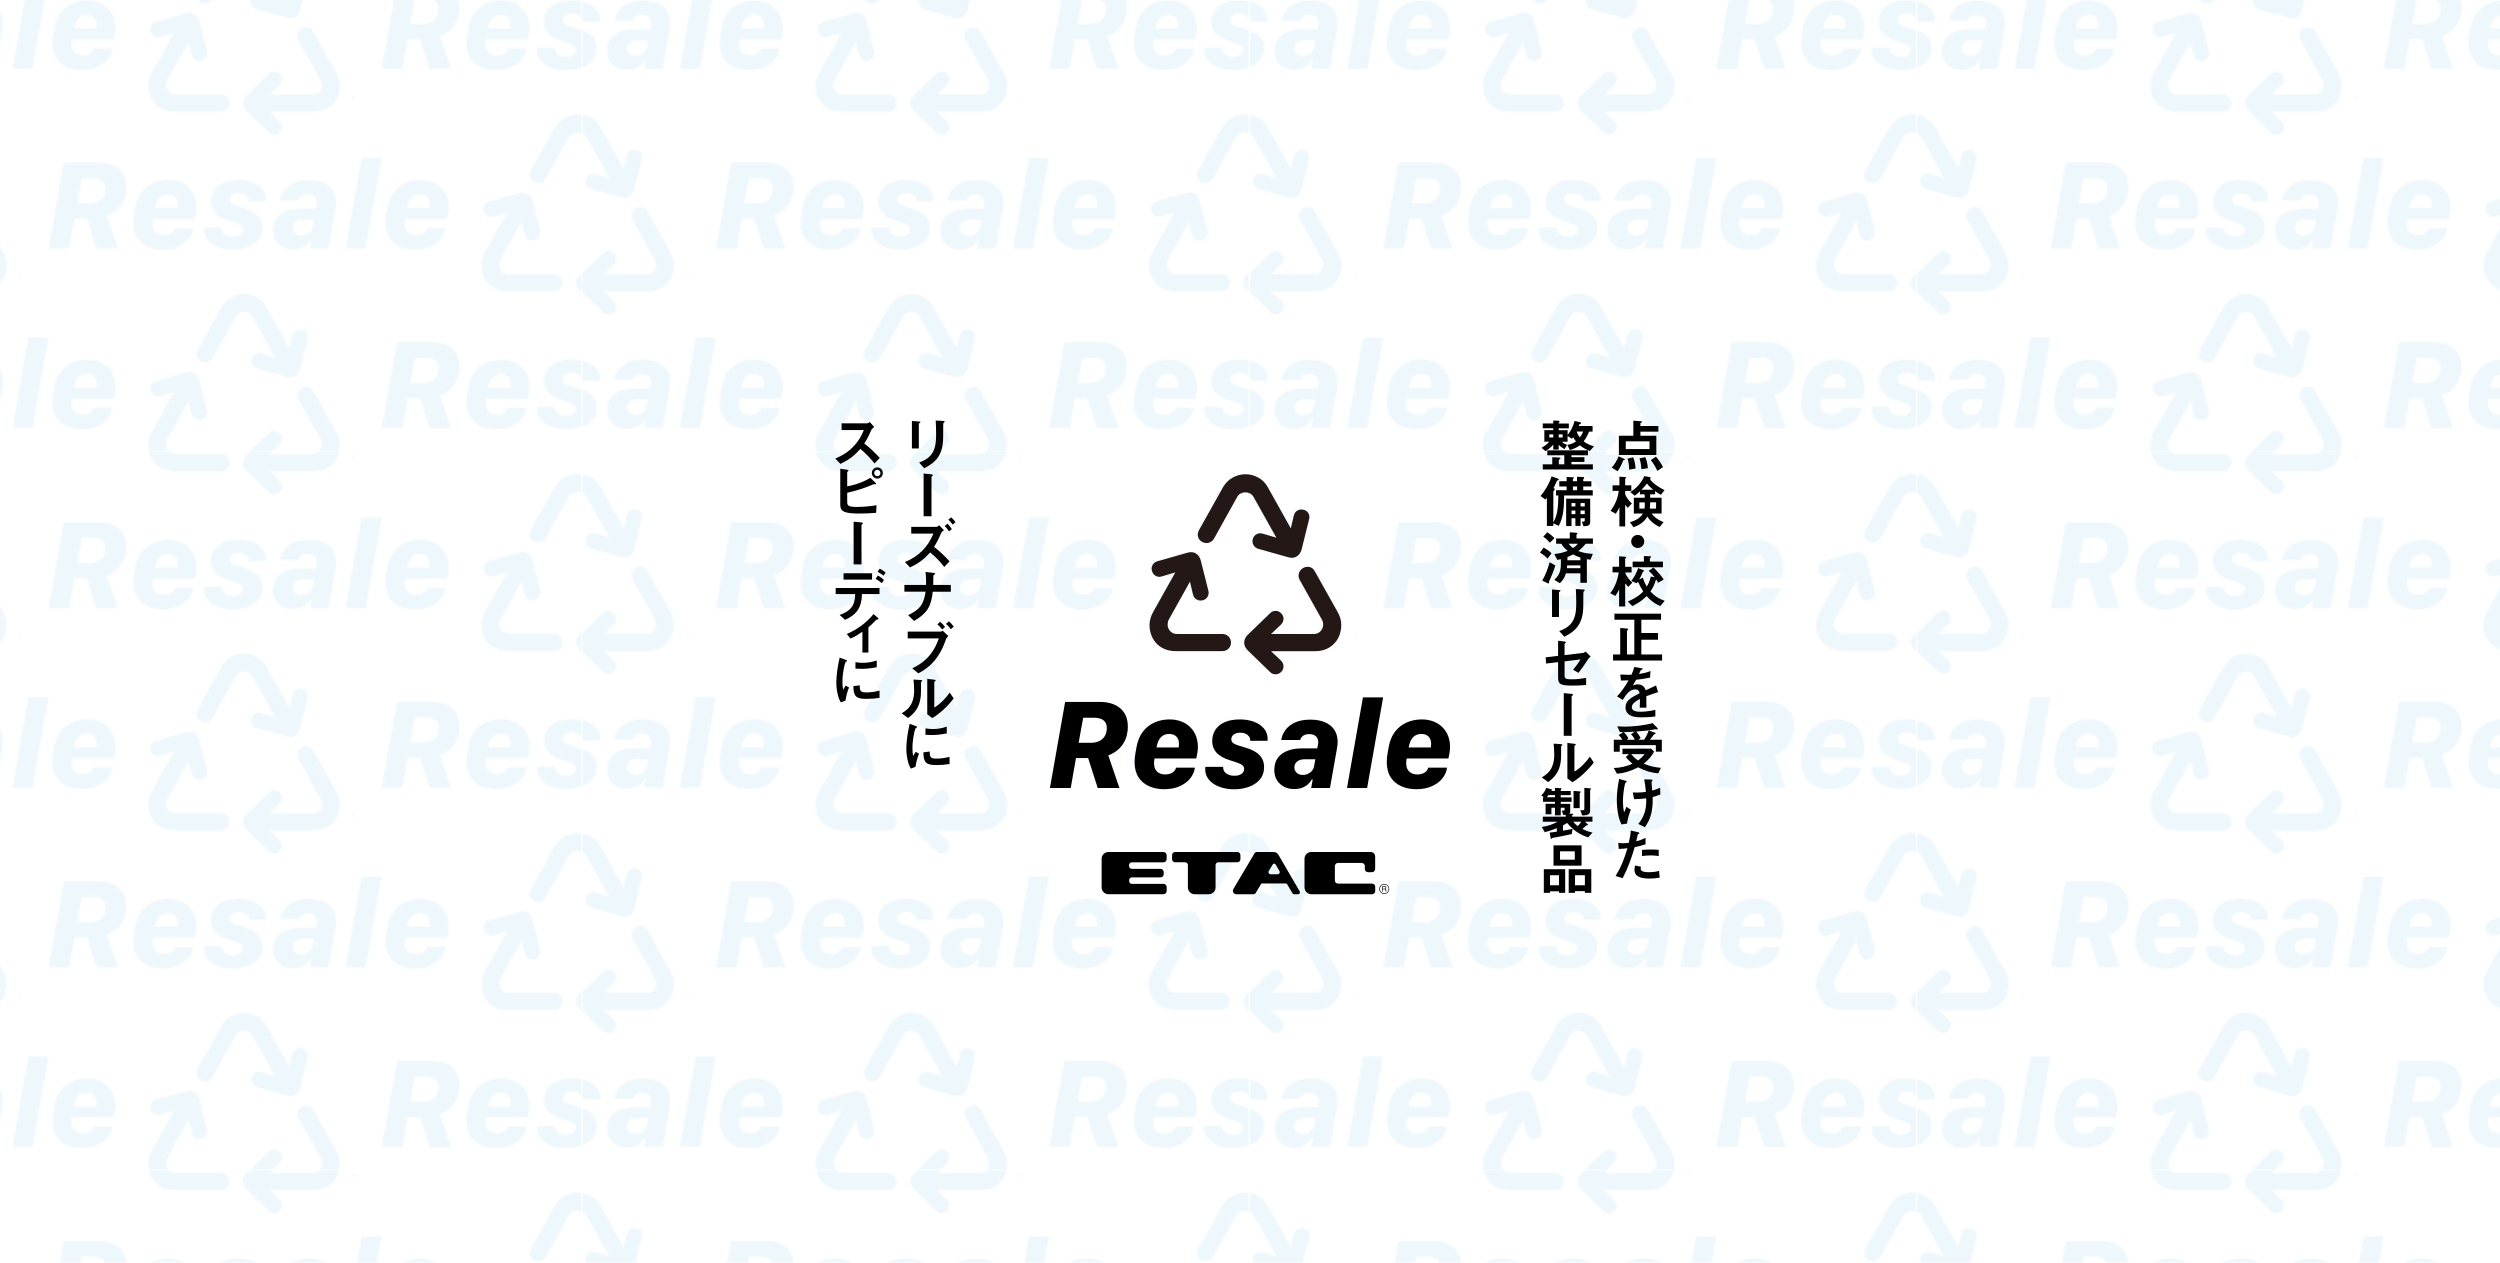 <?xml version="1.0" encoding="UTF-8"?>
<svg id="_レイヤー_1" data-name="レイヤー 1" xmlns="http://www.w3.org/2000/svg" xmlns:xlink="http://www.w3.org/1999/xlink" viewBox="0 0 1700.79 858.9">
  <defs>
    <style>
      .cls-1 {
        fill: none;
      }

      .cls-1, .cls-2, .cls-3, .cls-4, .cls-5 {
        stroke-width: 0px;
      }

      .cls-6 {
        fill: url(#_新規パターンスウォッチ_1);
        opacity: .08;
        stroke: url(#_新規パターンスウォッチ_1-2);
        stroke-miterlimit: 10;
      }

      .cls-3 {
        fill: #2ca0da;
      }

      .cls-4 {
        fill: #231815;
      }

      .cls-5 {
        fill: #fff;
      }
    </style>
    <symbol id="_新規シンボル" data-name="新規シンボル" viewBox="0 0 272.18 214.33">
      <g>
        <path class="cls-5" d="m206.67,109.28h1.01c.34,0,.68.06.72.57.03.23-.09.46-.3.56.23.15.26.2.26.57,0,.29.02.39.12.46v.07h-.34c-.04-.09-.06-.19-.06-.28-.03-.27.1-.68-.37-.68h-.74v.96h-.29v-2.25Zm.29.26v.77h.72c.2.03.38-.1.41-.3,0-.02,0-.03,0-.05.04-.38-.24-.43-.42-.43h-.72Z"/>
        <path class="cls-4" d="m76.03,117.96c-2.68-1.61-4.73-3.76-6.15-6.46-1.42-2.7-2.13-5.7-2.13-9,0-1.57.23-3.1.68-4.61.45-1.5,1.09-2.98,1.92-4.42l20.83-37.16,10.14,5.87-20.34,36.47c-.33.54-.57,1.12-.71,1.76-.15.64-.22,1.23-.22,1.76,0,1.73.58,3.25,1.73,4.54,1.15,1.3,2.7,1.95,4.64,1.95h30.73c1.73,0,3.16.56,4.3,1.67,1.13,1.11,1.7,2.51,1.7,4.2s-.57,3.03-1.7,4.14c-1.13,1.11-2.57,1.67-4.3,1.67h-31.47c-3.75,0-6.97-.8-9.64-2.41Zm23.77-32.77c-1.3-.74-2.13-1.9-2.5-3.46l-4.08-17.31-17.06,5.07c-1.52.49-2.94.37-4.23-.37s-2.13-1.85-2.5-3.34c-.45-1.44-.32-2.8.4-4.08.72-1.28,1.86-2.12,3.43-2.54l20.15-5.75c1.15-.33,2.2-.46,3.15-.4.95.06,1.85.36,2.72.9,1.61.95,2.72,2.56,3.34,4.82l5.13,20.4c.41,1.48.25,2.87-.49,4.14-.74,1.28-1.83,2.1-3.28,2.47-1.48.37-2.87.19-4.17-.56ZM138.47,15.39c-.62-1.07-1.42-1.85-2.41-2.35-.99-.5-2.02-.74-3.09-.74s-2.16.25-3.15.74c-.99.49-1.79,1.28-2.41,2.35l-15.76,28.32c-.87,1.48-2.06,2.44-3.59,2.87-1.52.43-3.05.24-4.57-.59-1.44-.82-2.36-1.99-2.75-3.49-.39-1.5-.13-3.06.77-4.67l16.2-28.93c1.69-2.93,3.92-5.14,6.68-6.65,2.76-1.5,5.65-2.26,8.66-2.26s5.83.74,8.59,2.23c2.76,1.48,4.97,3.71,6.61,6.68l21.7,38.82-10.08,5.87-21.39-38.21Zm-3.9,104.42c-1.61-1.61-2.41-3.36-2.41-5.25s.8-3.71,2.41-5.32l15.08-14.59c1.11-1.15,2.4-1.72,3.86-1.7,1.46.02,2.71.57,3.74,1.64,1.11,1.03,1.66,2.3,1.64,3.8-.02,1.5-.61,2.81-1.76,3.93l-12.92,12.24,12.92,12.18c1.15,1.11,1.74,2.41,1.76,3.89.02,1.48-.51,2.76-1.58,3.83-1.03,1.07-2.28,1.62-3.74,1.64-1.46.02-2.75-.51-3.86-1.58l-15.15-14.71Zm3.03-11.13h41.85c1.94,0,3.49-.65,4.67-1.95,1.17-1.3,1.76-2.81,1.76-4.54,0-.54-.08-1.12-.25-1.76-.17-.64-.41-1.23-.74-1.76l-14.96-26.77c-.83-1.44-1.01-2.95-.56-4.51.45-1.57,1.4-2.76,2.84-3.59,1.44-.82,2.93-1.05,4.45-.68,1.52.37,2.7,1.34,3.52,2.91l15.39,27.45c.87,1.48,1.51,2.97,1.95,4.45s.65,3.01.65,4.58c0,3.3-.71,6.29-2.13,9-1.42,2.7-3.48,4.85-6.18,6.46s-5.9,2.41-9.61,2.41h-42.66v-11.68Zm4.2-57.93c-1.53-.45-2.64-1.31-3.34-2.57-.7-1.26-.87-2.61-.49-4.05.41-1.48,1.27-2.59,2.57-3.31,1.3-.72,2.69-.86,4.17-.4l17.12,5.01,4.08-17.31c.37-1.57,1.2-2.71,2.47-3.43,1.28-.72,2.66-.9,4.14-.53,1.48.33,2.59,1.13,3.31,2.41.72,1.28.88,2.66.46,4.14l-5.07,20.4c-.62,2.23-1.73,3.83-3.34,4.82-.91.54-1.82.83-2.75.9-.93.06-1.97-.07-3.12-.4l-20.22-5.69Z"/>
        <g>
          <path class="cls-2" d="m0,213.43l10.34-58.55h23.46c6,0,10.7,1.47,14.09,4.4,3.39,2.93,5.08,7.03,5.08,12.29,0,.46-.01.94-.04,1.44-.03.5-.06.95-.09,1.35-.43,4.12-1.81,7.63-4.14,10.53-2.33,2.9-5.34,5.03-9.03,6.37l7.59,22.18h-14.76l-6.52-20.38c-.37,0-.74,0-1.12.02-.37.01-.76.02-1.16.02h-6l-3.56,20.33H0Zm22.6-47.78l-3.09,17.07h7.98c2.29,0,4.2-.35,5.75-1.05,1.54-.7,2.76-1.67,3.65-2.89.89-1.23,1.43-2.65,1.63-4.25.06-.26.1-.56.13-.92.03-.36.04-.69.04-1.01,0-1.66-.37-3-1.12-4.01-.74-1.01-1.74-1.76-3-2.23-1.26-.47-2.66-.71-4.2-.71h-7.76Z"/>
          <path class="cls-2" d="m67.49,212.27c-3.05-1.34-5.45-3.39-7.23-6.13-1.77-2.75-2.66-6.21-2.66-10.38,0-1.09.06-2.15.17-3.2.11-1.04.26-2.02.43-2.94l.69-3.99c.77-4.26,2.24-7.79,4.4-10.57,2.16-2.79,4.8-4.86,7.94-6.22,3.13-1.36,6.51-2.04,10.14-2.04,3,0,5.71.48,8.13,1.44,2.42.96,4.48,2.32,6.2,4.1,1.72,1.77,3,3.87,3.84,6.28.84,2.42,1.21,5.1,1.09,8.04-.06.63-.16,1.47-.3,2.53-.14,1.06-.4,2.45-.77,4.16h-28.4c-.11.46-.2,1.02-.26,1.69-.06.67-.09,1.25-.09,1.74,0,1.34.26,2.58.79,3.71.53,1.13,1.37,2.04,2.51,2.72,1.14.69,2.62,1.03,4.42,1.03,1.26,0,2.39-.19,3.41-.56,1.01-.37,1.86-.9,2.53-1.59.67-.69,1.12-1.52,1.35-2.49h12.78c-.31,2.6-1.35,5.01-3.11,7.23-1.76,2.22-4.15,4.01-7.16,5.38-3.02,1.37-6.56,2.06-10.62,2.06-3.77,0-7.19-.67-10.23-2.02Zm20.18-27.15c.03-.23.04-.44.04-.64.17-1.43.04-2.74-.39-3.92-.43-1.19-1.17-2.13-2.21-2.83-1.04-.7-2.38-1.05-4.01-1.05-1.34,0-2.57.27-3.67.82-1.1.54-2.04,1.37-2.81,2.49s-1.36,2.49-1.76,4.12c-.06.29-.11.58-.17.88-.06.3-.13.59-.21.88h15.1c.03-.26.06-.5.09-.73Z"/>
          <path class="cls-2" d="m112.51,173.93c1.4-2.2,3.5-3.94,6.28-5.21,2.79-1.27,6.26-1.91,10.4-1.91,3.75,0,7.04.56,9.89,1.69,2.85,1.13,5.05,2.68,6.63,4.65,1.57,1.97,2.36,4.22,2.36,6.73,0,.23,0,.49-.02.79-.02.3-.04.52-.06.67h-11.8c.03-.09.04-.21.04-.36v-.37c0-.77-.26-1.52-.79-2.25-.53-.73-1.29-1.34-2.29-1.82-1-.49-2.23-.73-3.69-.73-1.32,0-2.42.2-3.32.6s-1.59.94-2.06,1.61c-.47.67-.71,1.41-.71,2.21,0,1.23.5,2.17,1.5,2.83,1,.66,2.29,1.21,3.88,1.65,1.59.44,3.25.95,5,1.52,2.26.69,4.28,1.58,6.07,2.68s3.21,2.49,4.27,4.16c1.06,1.67,1.59,3.75,1.59,6.24s-.56,4.72-1.67,6.61c-1.12,1.89-2.64,3.45-4.57,4.7-1.93,1.24-4.12,2.17-6.56,2.79s-5.01.92-7.7.92c-2.43,0-4.81-.29-7.14-.86-2.33-.57-4.43-1.43-6.28-2.57-1.86-1.14-3.35-2.58-4.46-4.31-1.12-1.73-1.67-3.77-1.67-6.11,0-.23.01-.48.04-.75.03-.27.04-.49.04-.66h12.14c-.03.06-.04.18-.02.36.01.19.02.35.02.49.09,1.06.46,1.98,1.14,2.77.67.79,1.57,1.39,2.68,1.82s2.39.64,3.82.64,2.64-.2,3.62-.6c.99-.4,1.74-.94,2.25-1.63.51-.69.77-1.47.77-2.36,0-1.03-.36-1.86-1.07-2.49-.72-.63-1.69-1.17-2.94-1.61-1.24-.44-2.68-.92-4.31-1.44-1.34-.4-2.8-.92-4.35-1.54-1.56-.63-3.02-1.45-4.38-2.47-1.36-1.01-2.47-2.3-3.35-3.86-.87-1.56-1.31-3.45-1.31-5.68,0-2.83.7-5.35,2.1-7.55Z"/>
          <path class="cls-2" d="m159.31,212.59c-2.06-1.01-3.69-2.49-4.89-4.44-1.2-1.94-1.8-4.29-1.8-7.03,0-.11,0-.24.02-.36.01-.13.02-.25.02-.37.11-3.12.98-5.7,2.59-7.74,1.62-2.04,3.82-3.58,6.61-4.61s5.98-1.54,9.59-1.54h10.42l.56-3.17c.03-.17.05-.39.06-.64.01-.26.02-.5.02-.73,0-.92-.23-1.77-.69-2.57-.46-.8-1.14-1.44-2.04-1.91-.9-.47-2.04-.71-3.41-.71-1.14,0-2.14.17-2.98.51-.84.34-1.54.82-2.08,1.42s-.92,1.3-1.12,2.1h-12.83c.31-2.34,1.23-4.58,2.75-6.69s3.68-3.84,6.5-5.17c2.82-1.33,6.35-1.99,10.62-1.99,3.77,0,7.04.59,9.8,1.76s4.9,2.89,6.41,5.15c1.52,2.26,2.27,5.05,2.27,8.37,0,.6-.04,1.29-.13,2.06-.09.77-.2,1.54-.34,2.32l-4.76,26.85h-12.78l1.07-5.83h-.69c-.54,1.06-1.34,2.09-2.38,3.09-1.04,1-2.35,1.82-3.92,2.47-1.57.64-3.43.97-5.58.97-2.54,0-4.85-.51-6.91-1.52Zm7.68-10.49c.49.77,1.16,1.38,2.02,1.82.86.44,1.84.67,2.96.67,1.86,0,3.53-.55,5.02-1.65s2.39-2.52,2.7-4.27l.86-4.76h-7.25c-2.29,0-4.03.53-5.23,1.59-1.2,1.06-1.8,2.36-1.8,3.9,0,1.03.24,1.93.73,2.7Z"/>
          <path class="cls-2" d="m212.93,151.79h13.73l-10.89,61.64h-13.68l10.85-61.64Z"/>
          <path class="cls-2" d="m239.03,212.27c-3.05-1.34-5.46-3.39-7.23-6.13-1.77-2.75-2.66-6.21-2.66-10.38,0-1.09.06-2.15.17-3.2.11-1.04.26-2.02.43-2.94l.69-3.99c.77-4.26,2.24-7.79,4.4-10.57s4.8-4.86,7.94-6.22c3.13-1.36,6.51-2.04,10.14-2.04,3,0,5.71.48,8.13,1.44,2.42.96,4.48,2.32,6.2,4.1,1.71,1.77,3,3.87,3.84,6.28.84,2.42,1.21,5.1,1.09,8.04-.06.63-.16,1.47-.3,2.53-.14,1.06-.4,2.45-.77,4.16h-28.4c-.11.46-.2,1.02-.26,1.69-.06.67-.09,1.25-.09,1.74,0,1.34.26,2.58.79,3.71.53,1.13,1.37,2.04,2.51,2.72,1.14.69,2.62,1.03,4.42,1.03,1.26,0,2.39-.19,3.41-.56,1.01-.37,1.86-.9,2.53-1.59s1.12-1.52,1.35-2.49h12.78c-.31,2.6-1.35,5.01-3.11,7.23s-4.15,4.01-7.16,5.38c-3.02,1.37-6.56,2.06-10.62,2.06-3.77,0-7.18-.67-10.23-2.02Zm20.18-27.15c.03-.23.04-.44.04-.64.17-1.43.04-2.74-.39-3.92-.43-1.19-1.17-2.13-2.21-2.83-1.04-.7-2.38-1.05-4.01-1.05-1.34,0-2.57.27-3.67.82-1.1.54-2.04,1.37-2.81,2.49s-1.36,2.49-1.76,4.12c-.06.29-.11.58-.17.88-.06.3-.13.59-.21.88h15.1c.03-.26.06-.5.09-.73Z"/>
        </g>
      </g>
    </symbol>
    <pattern id="_新規パターンスウォッチ_1" data-name="新規パターンスウォッチ 1" x="0" y="0" width="453.28" height="488.66" patternTransform="translate(850.48 -181.54)" patternUnits="userSpaceOnUse" viewBox="0 0 453.28 488.66">
      <g>
        <rect class="cls-1" x="0" width="453.28" height="488.66"/>
        <g>
          <path class="cls-3" d="m393.22,377.29c-2.68-1.61-4.73-3.76-6.15-6.46-1.42-2.7-2.13-5.7-2.13-9,0-1.57.23-3.1.68-4.61.45-1.5,1.09-2.98,1.92-4.42l20.83-37.16,10.14,5.87-20.34,36.47c-.33.54-.57,1.12-.71,1.76-.15.64-.22,1.23-.22,1.76,0,1.73.58,3.25,1.73,4.54,1.15,1.3,2.7,1.95,4.64,1.95h30.73c1.73,0,3.16.56,4.3,1.67,1.13,1.11,1.7,2.51,1.7,4.2s-.57,3.03-1.7,4.14c-1.13,1.11-2.57,1.67-4.3,1.67h-31.47c-3.75,0-6.97-.8-9.64-2.41Zm23.77-32.77c-1.3-.74-2.13-1.9-2.5-3.46l-4.08-17.31-17.06,5.07c-1.52.49-2.94.37-4.23-.37s-2.13-1.85-2.5-3.34c-.45-1.44-.32-2.8.4-4.08.72-1.28,1.86-2.12,3.43-2.53l20.15-5.75c1.15-.33,2.2-.46,3.15-.4.95.06,1.85.36,2.72.9,1.61.95,2.72,2.56,3.34,4.82l5.13,20.4c.41,1.48.25,2.87-.49,4.14-.74,1.28-1.83,2.1-3.28,2.47-1.48.37-2.87.19-4.17-.56Zm38.67-69.8c-.62-1.07-1.42-1.85-2.41-2.35-.99-.49-2.02-.74-3.09-.74s-2.16.25-3.15.74c-.99.5-1.79,1.28-2.41,2.35l-15.76,28.31c-.87,1.48-2.06,2.44-3.59,2.88-1.52.43-3.05.24-4.57-.59-1.44-.82-2.36-1.99-2.75-3.49-.39-1.5-.13-3.06.77-4.67l16.2-28.93c1.69-2.93,3.92-5.14,6.68-6.65,2.76-1.5,5.65-2.26,8.66-2.26s5.83.74,8.59,2.23c2.76,1.48,4.97,3.71,6.61,6.68l21.7,38.82-10.08,5.87-21.39-38.21Zm-3.9,104.42c-1.61-1.61-2.41-3.36-2.41-5.25s.8-3.71,2.41-5.32l15.08-14.59c1.11-1.15,2.4-1.72,3.86-1.7,1.46.02,2.71.57,3.74,1.64,1.11,1.03,1.66,2.3,1.64,3.8-.02,1.5-.61,2.81-1.76,3.93l-12.92,12.24,12.92,12.18c1.15,1.11,1.74,2.41,1.76,3.89.02,1.48-.51,2.76-1.58,3.83-1.03,1.07-2.28,1.62-3.74,1.64-1.46.02-2.75-.51-3.86-1.58l-15.15-14.71Zm3.03-11.13h41.85c1.94,0,3.49-.65,4.67-1.95,1.17-1.3,1.76-2.81,1.76-4.54,0-.54-.08-1.12-.25-1.76-.17-.64-.41-1.23-.74-1.76l-14.96-26.77c-.83-1.44-1.01-2.95-.56-4.51.45-1.57,1.4-2.76,2.84-3.58,1.44-.82,2.93-1.05,4.45-.68,1.52.37,2.7,1.34,3.52,2.91l15.39,27.45c.87,1.48,1.51,2.97,1.95,4.45.43,1.48.65,3.01.65,4.57,0,3.3-.71,6.3-2.13,9-1.42,2.7-3.48,4.85-6.18,6.46s-5.9,2.41-9.61,2.41h-42.66v-11.68Zm4.2-57.93c-1.53-.45-2.64-1.31-3.34-2.57-.7-1.26-.87-2.61-.49-4.05.41-1.48,1.27-2.59,2.57-3.31,1.3-.72,2.69-.85,4.17-.4l17.12,5.01,4.08-17.31c.37-1.57,1.2-2.71,2.47-3.43,1.28-.72,2.66-.9,4.14-.53,1.48.33,2.59,1.13,3.31,2.41.72,1.28.88,2.66.46,4.14l-5.07,20.4c-.62,2.23-1.73,3.83-3.34,4.82-.91.54-1.82.83-2.75.9-.93.06-1.97-.07-3.12-.4l-20.22-5.69Z"/>
          <g>
            <path class="cls-3" d="m331.34,472.76l3.56-20.33h6c.4,0,.79,0,1.16-.02s.74-.02,1.12-.02l6.52,20.38h14.76l-7.59-22.18c3.69-1.34,6.7-3.47,9.03-6.37,2.33-2.9,3.71-6.41,4.14-10.53.03-.4.06-.85.09-1.35.03-.5.04-.98.04-1.44,0-5.26-1.69-9.36-5.08-12.29-3.39-2.93-8.08-4.4-14.09-4.4h-23.46l-10.34,58.55h14.15Zm16.21-47.79c1.54,0,2.94.24,4.2.71,1.26.47,2.26,1.21,3,2.23.74,1.01,1.12,2.35,1.12,4.01,0,.31-.01.65-.04,1.01-.03.36-.07.67-.13.92-.2,1.6-.74,3.02-1.63,4.25-.89,1.23-2.1,2.19-3.65,2.89-1.54.7-3.46,1.05-5.75,1.05h-7.98l3.09-17.07h7.76Z"/>
            <path class="cls-3" d="m394.91,473.62c4.06,0,7.6-.69,10.62-2.06,3.02-1.37,5.4-3.17,7.16-5.38,1.76-2.22,2.79-4.63,3.11-7.23h-12.78c-.23.97-.68,1.8-1.35,2.49-.67.69-1.52,1.21-2.53,1.59-1.02.37-2.15.56-3.41.56-1.8,0-3.27-.34-4.42-1.03-1.14-.69-1.98-1.59-2.51-2.72-.53-1.13-.79-2.37-.79-3.71,0-.49.03-1.07.09-1.74.06-.67.14-1.24.26-1.69h28.4c.37-1.72.63-3.1.77-4.16.14-1.06.24-1.9.3-2.53.11-2.95-.25-5.63-1.09-8.04-.84-2.42-2.12-4.51-3.84-6.29-1.72-1.77-3.78-3.14-6.2-4.1-2.42-.96-5.13-1.44-8.13-1.44-3.63,0-7.01.68-10.14,2.04-3.13,1.36-5.78,3.43-7.94,6.22-2.16,2.79-3.62,6.31-4.4,10.57l-.69,3.99c-.17.92-.31,1.89-.43,2.94-.11,1.04-.17,2.11-.17,3.2,0,4.18.89,7.64,2.66,10.38,1.77,2.75,4.18,4.79,7.23,6.13,3.04,1.34,6.46,2.02,10.23,2.02Zm9.87-28.44h-15.1c.09-.29.16-.58.21-.88.06-.3.11-.59.17-.88.4-1.63.99-3,1.76-4.12.77-1.12,1.71-1.94,2.81-2.49s2.32-.82,3.67-.82c1.63,0,2.97.35,4.01,1.05,1.04.7,1.78,1.65,2.21,2.83.43,1.19.56,2.5.39,3.92,0,.2-.01.42-.04.64s-.06.47-.09.73Z"/>
            <path class="cls-3" d="m427.59,440.81c0,2.23.44,4.12,1.31,5.68.87,1.56,1.99,2.85,3.35,3.86,1.36,1.02,2.82,1.84,4.38,2.46,1.56.63,3.01,1.14,4.35,1.54,1.63.52,3.07.99,4.31,1.44s2.22.98,2.94,1.61c.71.63,1.07,1.46,1.07,2.49,0,.89-.26,1.67-.77,2.36s-1.27,1.23-2.25,1.63-2.2.6-3.62.6-2.7-.21-3.82-.64c-1.12-.43-2.01-1.04-2.68-1.82-.67-.79-1.05-1.71-1.14-2.77,0-.14,0-.31-.02-.49-.01-.19,0-.31.02-.36h-12.14c0,.17-.01.39-.04.66-.03.27-.04.52-.04.75,0,2.35.56,4.38,1.67,6.11s2.6,3.17,4.46,4.31c1.86,1.14,3.95,2,6.28,2.57,2.33.57,4.71.86,7.14.86,2.69,0,5.25-.31,7.7-.92,2.45-.62,4.63-1.54,6.56-2.79s3.45-2.81,4.57-4.7c1.12-1.89,1.67-4.09,1.67-6.61s-.53-4.57-1.59-6.24c-1.06-1.67-2.48-3.06-4.27-4.16-1.79-1.1-3.81-2-6.07-2.68-1.75-.57-3.41-1.08-5-1.52-1.59-.44-2.88-.99-3.88-1.65-1-.66-1.5-1.6-1.5-2.83,0-.8.24-1.54.71-2.21s1.16-1.21,2.06-1.61c.9-.4,2.01-.6,3.32-.6,1.46,0,2.69.24,3.69.73,1,.49,1.77,1.09,2.29,1.82.53.73.79,1.48.79,2.25v.37c0,.16-.01.28-.04.36h11.8c.03-.14.05-.36.06-.66.01-.3.02-.56.02-.79,0-2.52-.79-4.76-2.36-6.73-1.57-1.97-3.78-3.53-6.63-4.65-2.85-1.13-6.14-1.7-9.89-1.7-4.15,0-7.61.64-10.4,1.91-2.79,1.27-4.88,3.01-6.28,5.21-1.4,2.2-2.1,4.72-2.1,7.55Z"/>
          </g>
        </g>
        <path class="cls-3" d="m166.58,499.45c-2.68-1.61-4.73-3.76-6.15-6.46-1.42-2.7-2.13-5.7-2.13-9,0-1.57.23-3.1.68-4.61.45-1.5,1.09-2.98,1.92-4.42l20.83-37.16,10.14,5.87-20.34,36.47c-.33.54-.57,1.12-.71,1.76-.15.64-.22,1.23-.22,1.76,0,1.73.58,3.25,1.73,4.54,1.15,1.3,2.7,1.95,4.64,1.95h30.73c1.73,0,3.16.56,4.3,1.67,1.13,1.11,1.7,2.51,1.7,4.2s-.57,3.03-1.7,4.14c-1.13,1.11-2.57,1.67-4.3,1.67h-31.47c-3.75,0-6.97-.8-9.64-2.41Zm23.77-32.77c-1.3-.74-2.13-1.9-2.5-3.46l-4.08-17.31-17.06,5.07c-1.52.49-2.94.37-4.23-.37s-2.13-1.85-2.5-3.34c-.45-1.44-.32-2.8.4-4.08.72-1.28,1.86-2.12,3.43-2.53l20.15-5.75c1.15-.33,2.2-.46,3.15-.4.95.06,1.85.36,2.72.9,1.61.95,2.72,2.56,3.34,4.82l5.13,20.4c.41,1.48.25,2.87-.49,4.14-.74,1.28-1.83,2.1-3.28,2.47-1.48.37-2.87.19-4.17-.56Zm38.67-69.8c-.62-1.07-1.42-1.85-2.41-2.35-.99-.49-2.02-.74-3.09-.74s-2.16.25-3.15.74c-.99.5-1.79,1.28-2.41,2.35l-15.76,28.31c-.87,1.48-2.06,2.44-3.59,2.88-1.52.43-3.05.24-4.57-.59-1.44-.82-2.36-1.99-2.75-3.49-.39-1.5-.13-3.06.77-4.67l16.2-28.93c1.69-2.93,3.92-5.14,6.68-6.65,2.76-1.5,5.65-2.26,8.66-2.26s5.83.74,8.59,2.23c2.76,1.48,4.97,3.71,6.61,6.68l21.7,38.82-10.08,5.87-21.39-38.21Zm-3.9,104.42c-1.61-1.61-2.41-3.36-2.41-5.25s.8-3.71,2.41-5.32l15.08-14.59c1.11-1.15,2.4-1.72,3.86-1.7,1.46.02,2.71.57,3.74,1.64,1.11,1.03,1.66,2.3,1.64,3.8-.02,1.5-.61,2.81-1.76,3.93l-12.92,12.24,12.92,12.18c1.15,1.11,1.74,2.41,1.76,3.89.02,1.48-.51,2.76-1.58,3.83-1.03,1.07-2.28,1.62-3.74,1.64-1.46.02-2.75-.51-3.86-1.58l-15.15-14.71Zm3.03-11.13h41.85c1.94,0,3.49-.65,4.67-1.95,1.17-1.3,1.76-2.81,1.76-4.54,0-.54-.08-1.12-.25-1.76-.17-.64-.41-1.23-.74-1.76l-14.96-26.77c-.83-1.44-1.01-2.95-.56-4.51.45-1.57,1.4-2.76,2.84-3.58,1.44-.82,2.93-1.05,4.45-.68,1.52.37,2.7,1.34,3.52,2.91l15.39,27.45c.87,1.48,1.51,2.97,1.95,4.45.43,1.48.65,3.01.65,4.57,0,3.3-.71,6.3-2.13,9-1.42,2.7-3.48,4.85-6.18,6.46s-5.9,2.41-9.61,2.41h-42.66v-11.68Zm4.2-57.93c-1.53-.45-2.64-1.31-3.34-2.57-.7-1.26-.87-2.61-.49-4.05.41-1.48,1.27-2.59,2.57-3.31,1.3-.72,2.69-.85,4.17-.4l17.12,5.01,4.08-17.31c.37-1.57,1.2-2.71,2.47-3.43,1.28-.72,2.66-.9,4.14-.53,1.48.33,2.59,1.13,3.31,2.41.72,1.28.88,2.66.46,4.14l-5.07,20.4c-.62,2.23-1.73,3.83-3.34,4.82-.91.54-1.82.83-2.75.9-.93.06-1.97-.07-3.12-.4l-20.22-5.69Z"/>
        <g>
          <path class="cls-3" d="m70.58,370.86h.29v-.96h.74c.47,0,.34.42.37.68,0,.1.03.19.06.28h.34v-.07c-.1-.07-.12-.18-.12-.46,0-.37-.03-.43-.26-.57.21-.11.33-.33.3-.56-.03-.51-.37-.57-.72-.57h-1.01v2.25Zm1-1.99c.18,0,.46.04.42.43,0,.02,0,.03,0,.05-.03.2-.22.33-.41.3h-.72v-.77h.72Z"/>
          <path class="cls-3" d="m-60.06,377.29c-2.68-1.61-4.73-3.76-6.15-6.46-1.42-2.7-2.13-5.7-2.13-9,0-1.57.23-3.1.68-4.61.45-1.5,1.09-2.98,1.92-4.42l20.83-37.16,10.14,5.87-20.34,36.47c-.33.54-.57,1.12-.71,1.76-.15.64-.22,1.23-.22,1.76,0,1.73.58,3.25,1.73,4.54,1.15,1.3,2.7,1.95,4.64,1.95h30.73c1.73,0,3.16.56,4.3,1.67,1.13,1.11,1.7,2.51,1.7,4.2s-.57,3.03-1.7,4.14c-1.13,1.11-2.57,1.67-4.3,1.67h-31.47c-3.75,0-6.97-.8-9.64-2.41Zm23.77-32.77c-1.3-.74-2.13-1.9-2.5-3.46l-4.08-17.31-17.06,5.07c-1.52.49-2.94.37-4.23-.37s-2.13-1.85-2.5-3.34c-.45-1.44-.32-2.8.4-4.08.72-1.28,1.86-2.12,3.43-2.53l20.15-5.75c1.15-.33,2.2-.46,3.15-.4.95.06,1.85.36,2.72.9,1.61.95,2.72,2.56,3.34,4.82l5.13,20.4c.41,1.48.25,2.87-.49,4.14-.74,1.28-1.83,2.1-3.28,2.47-1.48.37-2.87.19-4.17-.56ZM2.38,274.73c-.62-1.07-1.42-1.85-2.41-2.35-.99-.49-2.02-.74-3.09-.74s-2.16.25-3.15.74c-.99.5-1.79,1.28-2.41,2.35l-15.76,28.31c-.87,1.48-2.06,2.44-3.59,2.88-1.52.43-3.05.24-4.57-.59-1.44-.82-2.36-1.99-2.75-3.49-.39-1.5-.13-3.06.77-4.67l16.2-28.93c1.69-2.93,3.92-5.14,6.68-6.65,2.76-1.5,5.65-2.26,8.66-2.26s5.83.74,8.59,2.23c2.76,1.48,4.97,3.71,6.61,6.68l21.7,38.82-10.08,5.87-21.39-38.21Zm-3.9,104.42c-1.61-1.61-2.41-3.36-2.41-5.25s.8-3.71,2.41-5.32l15.08-14.59c1.11-1.15,2.4-1.72,3.86-1.7,1.46.02,2.71.57,3.74,1.64,1.11,1.03,1.66,2.3,1.64,3.8-.02,1.5-.61,2.81-1.76,3.93l-12.92,12.24,12.92,12.18c1.15,1.11,1.74,2.41,1.76,3.89.02,1.48-.51,2.76-1.58,3.83-1.03,1.07-2.28,1.62-3.74,1.64-1.46.02-2.75-.51-3.86-1.58l-15.15-14.71Zm3.03-11.13h41.85c1.94,0,3.49-.65,4.67-1.95,1.17-1.3,1.76-2.81,1.76-4.54,0-.54-.08-1.12-.25-1.76-.17-.64-.41-1.23-.74-1.76l-14.96-26.77c-.83-1.44-1.01-2.95-.56-4.51.45-1.57,1.4-2.76,2.84-3.58,1.44-.82,2.93-1.05,4.45-.68,1.52.37,2.7,1.34,3.52,2.91l15.39,27.45c.87,1.48,1.51,2.97,1.95,4.45.43,1.48.65,3.01.65,4.57,0,3.3-.71,6.3-2.13,9-1.42,2.7-3.48,4.85-6.18,6.46s-5.9,2.41-9.61,2.41H1.52v-11.68Zm4.2-57.93c-1.53-.45-2.64-1.31-3.34-2.57-.7-1.26-.87-2.61-.49-4.05.41-1.48,1.27-2.59,2.57-3.31,1.3-.72,2.69-.85,4.17-.4l17.12,5.01,4.08-17.31c.37-1.57,1.2-2.71,2.47-3.43,1.28-.72,2.66-.9,4.14-.53,1.48.33,2.59,1.13,3.31,2.41.72,1.28.88,2.66.46,4.14l-5.07,20.4c-.62,2.23-1.73,3.83-3.34,4.82-.91.54-1.82.83-2.75.9-.93.06-1.97-.07-3.12-.4l-20.22-5.69Z"/>
          <g>
            <path class="cls-3" d="m-25.68,440.81c0,2.23.44,4.12,1.31,5.68.87,1.56,1.99,2.85,3.35,3.86,1.36,1.02,2.82,1.84,4.38,2.46,1.56.63,3.01,1.14,4.35,1.54,1.63.52,3.07.99,4.31,1.44s2.22.98,2.94,1.61c.71.63,1.07,1.46,1.07,2.49,0,.89-.26,1.67-.77,2.36s-1.27,1.23-2.25,1.63-2.2.6-3.62.6-2.7-.21-3.82-.64c-1.12-.43-2.01-1.04-2.68-1.82-.67-.79-1.05-1.71-1.14-2.77,0-.14,0-.31-.02-.49-.01-.19,0-.31.02-.36h-12.14c0,.17-.01.39-.04.66-.03.27-.04.52-.04.75,0,2.35.56,4.38,1.67,6.11s2.6,3.17,4.46,4.31c1.86,1.14,3.95,2,6.28,2.57,2.33.57,4.71.86,7.14.86,2.69,0,5.25-.31,7.7-.92,2.45-.62,4.63-1.54,6.56-2.79s3.45-2.81,4.57-4.7c1.12-1.89,1.67-4.09,1.67-6.61s-.53-4.57-1.59-6.24c-1.06-1.67-2.48-3.06-4.27-4.16-1.79-1.1-3.81-2-6.07-2.68-1.75-.57-3.41-1.08-5-1.52-1.59-.44-2.88-.99-3.88-1.65-1-.66-1.5-1.6-1.5-2.83,0-.8.24-1.54.71-2.21s1.16-1.21,2.06-1.61c.9-.4,2.01-.6,3.32-.6,1.46,0,2.69.24,3.69.73,1,.49,1.77,1.09,2.29,1.82.53.73.79,1.48.79,2.25v.37c0,.16-.01.28-.04.36h11.8c.03-.14.05-.36.06-.66.01-.3.02-.56.02-.79,0-2.52-.79-4.76-2.36-6.73-1.57-1.97-3.78-3.53-6.63-4.65-2.85-1.13-6.14-1.7-9.89-1.7-4.15,0-7.61.64-10.4,1.91-2.79,1.27-4.88,3.01-6.28,5.21-1.4,2.2-2.1,4.72-2.1,7.55Z"/>
            <path class="cls-3" d="m30.12,473.45c2.15,0,4-.32,5.58-.96,1.57-.64,2.88-1.46,3.92-2.47,1.04-1,1.84-2.03,2.38-3.09h.69l-1.07,5.83h12.78l4.76-26.85c.14-.77.26-1.54.34-2.32.09-.77.13-1.46.13-2.06,0-3.32-.76-6.11-2.27-8.37-1.52-2.26-3.65-3.97-6.41-5.15-2.76-1.17-6.03-1.76-9.8-1.76-4.26,0-7.8.66-10.62,1.99-2.82,1.33-4.98,3.05-6.5,5.17-1.52,2.12-2.43,4.35-2.75,6.69h12.83c.2-.8.57-1.5,1.12-2.1.54-.6,1.24-1.07,2.08-1.42.84-.34,1.84-.52,2.98-.52,1.37,0,2.51.24,3.41.71.9.47,1.58,1.11,2.04,1.91.46.8.69,1.66.69,2.57,0,.23,0,.47-.02.73-.02.26-.04.47-.06.64l-.56,3.17h-10.42c-3.6,0-6.8.51-9.59,1.54s-4.99,2.57-6.61,4.61c-1.62,2.04-2.48,4.63-2.59,7.74,0,.12,0,.24-.02.37-.01.13-.02.25-.02.37,0,2.74.6,5.09,1.8,7.03,1.2,1.95,2.83,3.43,4.89,4.44,2.06,1.02,4.36,1.52,6.91,1.52Zm.04-14.71c0-1.54.6-2.84,1.8-3.9s2.95-1.59,5.23-1.59h7.25l-.86,4.76c-.32,1.74-1.22,3.17-2.7,4.27-1.49,1.1-3.16,1.65-5.02,1.65-1.12,0-2.1-.22-2.96-.67-.86-.44-1.53-1.05-2.02-1.82s-.73-1.67-.73-2.7Z"/>
            <path class="cls-3" d="m65.98,472.76h13.68l10.89-61.64h-13.73l-10.85,61.64Z"/>
            <path class="cls-3" d="m113.17,473.62c4.06,0,7.6-.69,10.62-2.06,3.02-1.37,5.4-3.17,7.16-5.38,1.76-2.22,2.79-4.63,3.11-7.23h-12.78c-.23.97-.68,1.8-1.35,2.49-.67.69-1.52,1.21-2.53,1.59-1.02.37-2.15.56-3.41.56-1.8,0-3.27-.34-4.42-1.03-1.14-.69-1.98-1.59-2.51-2.72-.53-1.13-.79-2.37-.79-3.71,0-.49.03-1.07.09-1.74.06-.67.14-1.24.26-1.69h28.4c.37-1.72.63-3.1.77-4.16.14-1.06.24-1.9.3-2.53.11-2.95-.25-5.63-1.09-8.04-.84-2.42-2.12-4.51-3.84-6.29-1.72-1.77-3.78-3.14-6.2-4.1-2.42-.96-5.13-1.44-8.13-1.44-3.63,0-7.01.68-10.14,2.04-3.13,1.36-5.78,3.43-7.94,6.22-2.16,2.79-3.62,6.31-4.4,10.57l-.69,3.99c-.17.92-.31,1.89-.43,2.94-.11,1.04-.17,2.11-.17,3.2,0,4.18.89,7.64,2.66,10.38,1.77,2.75,4.18,4.79,7.23,6.13,3.04,1.34,6.46,2.02,10.23,2.02Zm9.87-28.44h-15.1c.09-.29.16-.58.21-.88s.11-.59.17-.88c.4-1.63.99-3,1.76-4.12s1.71-1.94,2.81-2.49c1.1-.54,2.32-.82,3.67-.82,1.63,0,2.97.35,4.01,1.05,1.04.7,1.78,1.65,2.21,2.83.43,1.19.56,2.5.39,3.92,0,.2-.01.42-.04.64-.03.23-.06.47-.09.73Z"/>
          </g>
        </g>
        <g>
          <path class="cls-3" d="m393.22,132.96c-2.68-1.61-4.73-3.76-6.15-6.46-1.42-2.7-2.13-5.7-2.13-9,0-1.57.23-3.1.68-4.61.45-1.5,1.09-2.98,1.92-4.42l20.83-37.16,10.14,5.87-20.34,36.47c-.33.54-.57,1.12-.71,1.76-.15.64-.22,1.23-.22,1.76,0,1.73.58,3.25,1.73,4.54,1.15,1.3,2.7,1.95,4.64,1.95h30.73c1.73,0,3.16.56,4.3,1.67,1.13,1.11,1.7,2.51,1.7,4.2s-.57,3.03-1.7,4.14c-1.13,1.11-2.57,1.67-4.3,1.67h-31.47c-3.75,0-6.97-.8-9.64-2.41Zm23.77-32.77c-1.3-.74-2.13-1.9-2.5-3.46l-4.08-17.31-17.06,5.07c-1.52.49-2.94.37-4.23-.37s-2.13-1.85-2.5-3.34c-.45-1.44-.32-2.8.4-4.08.72-1.28,1.86-2.12,3.43-2.53l20.15-5.75c1.15-.33,2.2-.46,3.15-.4.95.06,1.85.36,2.72.9,1.61.95,2.72,2.56,3.34,4.82l5.13,20.4c.41,1.48.25,2.87-.49,4.14-.74,1.28-1.83,2.1-3.28,2.47-1.48.37-2.87.19-4.17-.56Zm38.67-69.8c-.62-1.07-1.42-1.85-2.41-2.35-.99-.49-2.02-.74-3.09-.74s-2.16.25-3.15.74c-.99.5-1.79,1.28-2.41,2.35l-15.76,28.31c-.87,1.48-2.06,2.44-3.59,2.88-1.52.43-3.05.24-4.57-.59-1.44-.82-2.36-1.99-2.75-3.49-.39-1.5-.13-3.06.77-4.67l16.2-28.93c1.69-2.93,3.92-5.14,6.68-6.65,2.76-1.5,5.65-2.26,8.66-2.26s5.83.74,8.59,2.23c2.76,1.48,4.97,3.71,6.61,6.68l21.7,38.82-10.08,5.87-21.39-38.21Zm-3.9,104.42c-1.61-1.61-2.41-3.36-2.41-5.25s.8-3.71,2.41-5.32l15.08-14.59c1.11-1.15,2.4-1.72,3.86-1.7,1.46.02,2.71.57,3.74,1.64,1.11,1.03,1.66,2.3,1.64,3.8-.02,1.5-.61,2.81-1.76,3.93l-12.92,12.24,12.92,12.18c1.15,1.11,1.74,2.41,1.76,3.89.02,1.48-.51,2.76-1.58,3.83-1.03,1.07-2.28,1.62-3.74,1.64-1.46.02-2.75-.51-3.86-1.58l-15.15-14.71Zm3.03-11.13h41.85c1.94,0,3.49-.65,4.67-1.95,1.17-1.3,1.76-2.81,1.76-4.54,0-.54-.08-1.12-.25-1.76-.17-.64-.41-1.23-.74-1.76l-14.96-26.77c-.83-1.44-1.01-2.95-.56-4.51.45-1.57,1.4-2.76,2.84-3.58,1.44-.82,2.93-1.05,4.45-.68,1.52.37,2.7,1.34,3.52,2.91l15.39,27.45c.87,1.48,1.51,2.97,1.95,4.45.43,1.48.65,3.01.65,4.57,0,3.3-.71,6.3-2.13,9-1.42,2.7-3.48,4.85-6.18,6.46s-5.9,2.41-9.61,2.41h-42.66v-11.68Zm4.2-57.93c-1.53-.45-2.64-1.31-3.34-2.57-.7-1.26-.87-2.61-.49-4.05.41-1.48,1.27-2.59,2.57-3.31,1.3-.72,2.69-.85,4.17-.4l17.12,5.01,4.08-17.31c.37-1.57,1.2-2.71,2.47-3.43,1.28-.72,2.66-.9,4.14-.53,1.48.33,2.59,1.13,3.31,2.41.72,1.28.88,2.66.46,4.14l-5.07,20.4c-.62,2.23-1.73,3.83-3.34,4.82-.91.54-1.82.83-2.75.9-.93.06-1.97-.07-3.12-.4l-20.22-5.69Z"/>
          <g>
            <path class="cls-3" d="m331.34,228.43l3.56-20.33h6c.4,0,.79,0,1.16-.02s.74-.02,1.12-.02l6.52,20.38h14.76l-7.59-22.18c3.69-1.34,6.7-3.47,9.03-6.37,2.33-2.9,3.71-6.41,4.14-10.53.03-.4.06-.85.09-1.35.03-.5.04-.98.04-1.44,0-5.26-1.69-9.36-5.08-12.29-3.39-2.93-8.08-4.4-14.09-4.4h-23.46l-10.34,58.55h14.15Zm16.21-47.79c1.54,0,2.94.24,4.2.71,1.26.47,2.26,1.21,3,2.23.74,1.01,1.12,2.35,1.12,4.01,0,.31-.01.65-.04,1.01-.03.36-.07.67-.13.92-.2,1.6-.74,3.02-1.63,4.25-.89,1.23-2.1,2.19-3.65,2.89-1.54.7-3.46,1.05-5.75,1.05h-7.98l3.09-17.07h7.76Z"/>
            <path class="cls-3" d="m394.91,229.29c4.06,0,7.6-.69,10.62-2.06,3.02-1.37,5.4-3.17,7.16-5.38,1.76-2.22,2.79-4.63,3.11-7.23h-12.78c-.23.97-.68,1.8-1.35,2.49-.67.69-1.52,1.21-2.53,1.59-1.02.37-2.15.56-3.41.56-1.8,0-3.27-.34-4.42-1.03-1.14-.69-1.98-1.59-2.51-2.72-.53-1.13-.79-2.37-.79-3.71,0-.49.03-1.07.09-1.74.06-.67.14-1.24.26-1.69h28.4c.37-1.72.63-3.1.77-4.16.14-1.06.24-1.9.3-2.53.11-2.95-.25-5.63-1.09-8.04-.84-2.42-2.12-4.51-3.84-6.29-1.72-1.77-3.78-3.14-6.2-4.1-2.42-.96-5.13-1.44-8.13-1.44-3.63,0-7.01.68-10.14,2.04-3.13,1.36-5.78,3.43-7.94,6.22-2.16,2.79-3.62,6.31-4.4,10.57l-.69,3.99c-.17.92-.31,1.89-.43,2.94-.11,1.04-.17,2.11-.17,3.2,0,4.18.89,7.64,2.66,10.38,1.77,2.75,4.18,4.79,7.23,6.13,3.04,1.34,6.46,2.02,10.23,2.02Zm9.87-28.44h-15.1c.09-.29.16-.58.21-.88.06-.3.11-.59.17-.88.4-1.63.99-3,1.76-4.12.77-1.12,1.71-1.94,2.81-2.49s2.32-.82,3.67-.82c1.63,0,2.97.35,4.01,1.05,1.04.7,1.78,1.65,2.21,2.83.43,1.19.56,2.5.39,3.92,0,.2-.01.42-.04.64s-.06.47-.09.73Z"/>
            <path class="cls-3" d="m427.59,196.47c0,2.23.44,4.12,1.31,5.68.87,1.56,1.99,2.85,3.35,3.86,1.36,1.02,2.82,1.84,4.38,2.46,1.56.63,3.01,1.14,4.35,1.54,1.63.52,3.07.99,4.31,1.44s2.22.98,2.94,1.61c.71.63,1.07,1.46,1.07,2.49,0,.89-.26,1.67-.77,2.36s-1.27,1.23-2.25,1.63-2.2.6-3.62.6-2.7-.21-3.82-.64c-1.12-.43-2.01-1.04-2.68-1.82-.67-.79-1.05-1.71-1.14-2.77,0-.14,0-.31-.02-.49-.01-.19,0-.31.02-.36h-12.14c0,.17-.01.39-.04.66-.03.27-.04.52-.04.75,0,2.35.56,4.38,1.67,6.11s2.6,3.17,4.46,4.31c1.86,1.14,3.95,2,6.28,2.57,2.33.57,4.71.86,7.14.86,2.69,0,5.25-.31,7.7-.92,2.45-.62,4.63-1.54,6.56-2.79s3.45-2.81,4.57-4.7c1.12-1.89,1.67-4.09,1.67-6.61s-.53-4.57-1.59-6.24c-1.06-1.67-2.48-3.06-4.27-4.16-1.79-1.1-3.81-2-6.07-2.68-1.75-.57-3.41-1.08-5-1.52-1.59-.44-2.88-.99-3.88-1.65-1-.66-1.5-1.6-1.5-2.83,0-.8.24-1.54.71-2.21s1.16-1.21,2.06-1.61c.9-.4,2.01-.6,3.32-.6,1.46,0,2.69.24,3.69.73,1,.49,1.77,1.09,2.29,1.82.53.73.79,1.48.79,2.25v.37c0,.16-.01.28-.04.36h11.8c.03-.14.05-.36.06-.66.01-.3.02-.56.02-.79,0-2.52-.79-4.76-2.36-6.73-1.57-1.97-3.78-3.53-6.63-4.65-2.85-1.13-6.14-1.7-9.89-1.7-4.15,0-7.61.64-10.4,1.91-2.79,1.27-4.88,3.01-6.28,5.21-1.4,2.2-2.1,4.72-2.1,7.55Z"/>
          </g>
        </g>
        <g>
          <path class="cls-3" d="m297.22,248.69h.29v-.96h.74c.47,0,.34.42.37.68,0,.1.03.19.06.28h.34v-.07c-.1-.07-.12-.18-.12-.46,0-.37-.03-.43-.26-.57.21-.11.33-.33.3-.56-.03-.51-.37-.57-.72-.57h-1.01v2.25Zm1-1.99c.18,0,.46.04.42.43,0,.02,0,.03,0,.05-.03.2-.22.33-.41.3h-.72v-.77h.72Z"/>
          <path class="cls-3" d="m166.58,255.12c-2.68-1.61-4.73-3.76-6.15-6.46-1.42-2.7-2.13-5.7-2.13-9,0-1.57.23-3.1.68-4.61.45-1.5,1.09-2.98,1.92-4.42l20.83-37.16,10.14,5.87-20.34,36.47c-.33.54-.57,1.12-.71,1.76-.15.64-.22,1.23-.22,1.76,0,1.73.58,3.25,1.73,4.54,1.15,1.3,2.7,1.95,4.64,1.95h30.73c1.73,0,3.16.56,4.3,1.67,1.13,1.11,1.7,2.51,1.7,4.2s-.57,3.03-1.7,4.14c-1.13,1.11-2.57,1.67-4.3,1.67h-31.47c-3.75,0-6.97-.8-9.64-2.41Zm23.77-32.77c-1.3-.74-2.13-1.9-2.5-3.46l-4.08-17.31-17.06,5.07c-1.52.49-2.94.37-4.23-.37s-2.13-1.85-2.5-3.34c-.45-1.44-.32-2.8.4-4.08.72-1.28,1.86-2.12,3.43-2.53l20.15-5.75c1.15-.33,2.2-.46,3.15-.4.95.06,1.85.36,2.72.9,1.61.95,2.72,2.56,3.34,4.82l5.13,20.4c.41,1.48.25,2.87-.49,4.14-.74,1.28-1.83,2.1-3.28,2.47-1.48.37-2.87.19-4.17-.56Zm38.67-69.8c-.62-1.07-1.42-1.85-2.41-2.35-.99-.49-2.02-.74-3.09-.74s-2.16.25-3.15.74c-.99.5-1.79,1.28-2.41,2.35l-15.76,28.31c-.87,1.48-2.06,2.44-3.59,2.88-1.52.43-3.05.24-4.57-.59-1.44-.82-2.36-1.99-2.75-3.49-.39-1.5-.13-3.06.77-4.67l16.2-28.93c1.69-2.93,3.92-5.14,6.68-6.65,2.76-1.5,5.65-2.26,8.66-2.26s5.83.74,8.59,2.23c2.76,1.48,4.97,3.71,6.61,6.68l21.7,38.82-10.08,5.87-21.39-38.21Zm-3.9,104.42c-1.61-1.61-2.41-3.36-2.41-5.25s.8-3.71,2.41-5.32l15.08-14.59c1.11-1.15,2.4-1.72,3.86-1.7,1.46.02,2.71.57,3.74,1.64,1.11,1.03,1.66,2.3,1.64,3.8-.02,1.5-.61,2.81-1.76,3.93l-12.92,12.24,12.92,12.18c1.15,1.11,1.74,2.41,1.76,3.89.02,1.48-.51,2.76-1.58,3.83-1.03,1.07-2.28,1.62-3.74,1.64-1.46.02-2.75-.51-3.86-1.58l-15.15-14.71Zm3.03-11.13h41.85c1.94,0,3.49-.65,4.67-1.95,1.17-1.3,1.76-2.81,1.76-4.54,0-.54-.08-1.12-.25-1.76-.17-.64-.41-1.23-.74-1.76l-14.96-26.77c-.83-1.44-1.01-2.95-.56-4.51.45-1.57,1.4-2.76,2.84-3.58,1.44-.82,2.93-1.05,4.45-.68,1.52.37,2.7,1.34,3.52,2.91l15.39,27.45c.87,1.48,1.51,2.97,1.95,4.45.43,1.48.65,3.01.65,4.57,0,3.3-.71,6.3-2.13,9-1.42,2.7-3.48,4.85-6.18,6.46s-5.9,2.41-9.61,2.41h-42.66v-11.68Zm4.2-57.93c-1.53-.45-2.64-1.31-3.34-2.57-.7-1.26-.87-2.61-.49-4.05.41-1.48,1.27-2.59,2.57-3.31,1.3-.72,2.69-.85,4.17-.4l17.12,5.01,4.08-17.31c.37-1.57,1.2-2.71,2.47-3.43,1.28-.72,2.66-.9,4.14-.53,1.48.33,2.59,1.13,3.31,2.41.72,1.28.88,2.66.46,4.14l-5.07,20.4c-.62,2.23-1.73,3.83-3.34,4.82-.91.54-1.82.83-2.75.9-.93.06-1.97-.07-3.12-.4l-20.22-5.69Z"/>
          <g>
            <path class="cls-3" d="m104.7,350.6l3.56-20.33h6c.4,0,.79,0,1.16-.02s.74-.02,1.12-.02l6.52,20.38h14.76l-7.59-22.18c3.69-1.34,6.7-3.47,9.03-6.37,2.33-2.9,3.71-6.41,4.14-10.53.03-.4.06-.85.09-1.35.03-.5.04-.98.04-1.44,0-5.26-1.69-9.36-5.08-12.29-3.39-2.93-8.08-4.4-14.09-4.4h-23.46l-10.34,58.55h14.15Zm16.21-47.79c1.54,0,2.94.24,4.2.71,1.26.47,2.26,1.21,3,2.23.74,1.01,1.12,2.35,1.12,4.01,0,.31-.01.65-.04,1.01-.03.36-.07.67-.13.92-.2,1.6-.74,3.02-1.63,4.25-.89,1.23-2.1,2.19-3.65,2.89-1.54.7-3.46,1.05-5.75,1.05h-7.98l3.09-17.07h7.76Z"/>
            <path class="cls-3" d="m168.27,351.45c4.06,0,7.6-.69,10.62-2.06,3.02-1.37,5.4-3.17,7.16-5.38,1.76-2.22,2.79-4.63,3.11-7.23h-12.78c-.23.97-.68,1.8-1.35,2.49-.67.69-1.52,1.21-2.53,1.59-1.02.37-2.15.56-3.41.56-1.8,0-3.27-.34-4.42-1.03-1.14-.69-1.98-1.59-2.51-2.72-.53-1.13-.79-2.37-.79-3.71,0-.49.03-1.07.09-1.74.06-.67.14-1.24.26-1.69h28.4c.37-1.72.63-3.1.77-4.16.14-1.06.24-1.9.3-2.53.11-2.95-.25-5.63-1.09-8.04-.84-2.42-2.12-4.51-3.84-6.29-1.72-1.77-3.78-3.14-6.2-4.1-2.42-.96-5.13-1.44-8.13-1.44-3.63,0-7.01.68-10.14,2.04-3.13,1.36-5.78,3.43-7.94,6.22-2.16,2.79-3.62,6.31-4.4,10.57l-.69,3.99c-.17.92-.31,1.89-.43,2.94-.11,1.04-.17,2.11-.17,3.2,0,4.18.89,7.64,2.66,10.38,1.77,2.75,4.18,4.79,7.23,6.13,3.04,1.34,6.46,2.02,10.23,2.02Zm9.87-28.44h-15.1c.09-.29.16-.58.21-.88.06-.3.11-.59.17-.88.4-1.63.99-3,1.76-4.12.77-1.12,1.71-1.94,2.81-2.49s2.32-.82,3.67-.82c1.63,0,2.97.35,4.01,1.05,1.04.7,1.78,1.65,2.21,2.83.43,1.19.56,2.5.39,3.92,0,.2-.01.42-.04.64s-.06.47-.09.73Z"/>
            <path class="cls-3" d="m200.96,318.64c0,2.23.44,4.12,1.31,5.68.87,1.56,1.99,2.85,3.35,3.86,1.36,1.02,2.82,1.84,4.38,2.46,1.56.63,3.01,1.14,4.35,1.54,1.63.52,3.07.99,4.31,1.44s2.22.98,2.94,1.61c.71.63,1.07,1.46,1.07,2.49,0,.89-.26,1.67-.77,2.36s-1.27,1.23-2.25,1.63-2.2.6-3.62.6-2.7-.21-3.82-.64c-1.12-.43-2.01-1.04-2.68-1.82-.67-.79-1.05-1.71-1.14-2.77,0-.14,0-.31-.02-.49-.01-.19,0-.31.02-.36h-12.14c0,.17-.01.39-.04.66-.03.27-.04.52-.04.75,0,2.35.56,4.38,1.67,6.11s2.6,3.17,4.46,4.31c1.86,1.14,3.95,2,6.28,2.57,2.33.57,4.71.86,7.14.86,2.69,0,5.25-.31,7.7-.92,2.45-.62,4.63-1.54,6.56-2.79s3.45-2.81,4.57-4.7c1.12-1.89,1.67-4.09,1.67-6.61s-.53-4.57-1.59-6.24c-1.06-1.67-2.48-3.06-4.27-4.16-1.79-1.1-3.81-2-6.07-2.68-1.75-.57-3.41-1.08-5-1.52-1.59-.44-2.88-.99-3.88-1.65-1-.66-1.5-1.6-1.5-2.83,0-.8.24-1.54.71-2.21s1.16-1.21,2.06-1.61c.9-.4,2.01-.6,3.32-.6,1.46,0,2.69.24,3.69.73,1,.49,1.77,1.09,2.29,1.82.53.73.79,1.48.79,2.25v.37c0,.16-.01.28-.04.36h11.8c.03-.14.05-.36.06-.66.01-.3.02-.56.02-.79,0-2.52-.79-4.76-2.36-6.73-1.57-1.97-3.78-3.53-6.63-4.65-2.85-1.13-6.14-1.7-9.89-1.7-4.15,0-7.61.64-10.4,1.91-2.79,1.27-4.88,3.01-6.28,5.21-1.4,2.2-2.1,4.72-2.1,7.55Z"/>
            <path class="cls-3" d="m256.76,351.28c2.15,0,4-.32,5.58-.96,1.57-.64,2.88-1.46,3.92-2.47,1.04-1,1.84-2.03,2.38-3.09h.69l-1.07,5.83h12.78l4.76-26.85c.14-.77.26-1.54.34-2.32.09-.77.13-1.46.13-2.06,0-3.32-.76-6.11-2.27-8.37-1.52-2.26-3.65-3.97-6.41-5.15-2.76-1.17-6.03-1.76-9.8-1.76-4.26,0-7.8.66-10.62,1.99-2.82,1.33-4.98,3.05-6.5,5.17-1.52,2.12-2.43,4.35-2.75,6.69h12.83c.2-.8.57-1.5,1.12-2.1.54-.6,1.24-1.07,2.08-1.42.84-.34,1.84-.52,2.98-.52,1.37,0,2.51.24,3.41.71.9.47,1.58,1.11,2.04,1.91.46.8.69,1.66.69,2.57,0,.23,0,.47-.02.73-.02.26-.04.47-.06.64l-.56,3.17h-10.42c-3.6,0-6.8.51-9.59,1.54s-4.99,2.57-6.61,4.61c-1.62,2.04-2.48,4.63-2.59,7.74,0,.12,0,.24-.02.37-.01.13-.02.25-.02.37,0,2.74.6,5.09,1.8,7.03,1.2,1.95,2.83,3.43,4.89,4.44,2.06,1.02,4.36,1.52,6.91,1.52Zm.04-14.71c0-1.54.6-2.84,1.8-3.9s2.95-1.59,5.23-1.59h7.25l-.86,4.76c-.32,1.74-1.22,3.17-2.7,4.27-1.49,1.1-3.16,1.65-5.02,1.65-1.12,0-2.1-.22-2.96-.67-.86-.44-1.53-1.05-2.02-1.82s-.73-1.67-.73-2.7Z"/>
            <path class="cls-3" d="m292.62,350.6h13.68l10.89-61.64h-13.73l-10.85,61.64Z"/>
            <path class="cls-3" d="m339.8,351.45c4.06,0,7.6-.69,10.62-2.06,3.02-1.37,5.4-3.17,7.16-5.38,1.76-2.22,2.79-4.63,3.11-7.23h-12.78c-.23.97-.68,1.8-1.35,2.49-.67.69-1.52,1.21-2.53,1.59-1.02.37-2.15.56-3.41.56-1.8,0-3.27-.34-4.42-1.03-1.14-.69-1.98-1.59-2.51-2.72-.53-1.13-.79-2.37-.79-3.71,0-.49.03-1.07.09-1.74.06-.67.14-1.24.26-1.69h28.4c.37-1.72.63-3.1.77-4.16.14-1.06.24-1.9.3-2.53.11-2.95-.25-5.63-1.09-8.04-.84-2.42-2.12-4.51-3.84-6.29-1.72-1.77-3.78-3.14-6.2-4.1-2.42-.96-5.13-1.44-8.13-1.44-3.63,0-7.01.68-10.14,2.04-3.13,1.36-5.78,3.43-7.94,6.22-2.16,2.79-3.62,6.31-4.4,10.57l-.69,3.99c-.17.92-.31,1.89-.43,2.94-.11,1.04-.17,2.11-.17,3.2,0,4.18.89,7.64,2.66,10.38,1.77,2.75,4.18,4.79,7.23,6.13,3.04,1.34,6.46,2.02,10.23,2.02Zm9.87-28.44h-15.1c.09-.29.16-.58.21-.88s.11-.59.17-.88c.4-1.63.99-3,1.76-4.12s1.71-1.94,2.81-2.49c1.1-.54,2.32-.82,3.67-.82,1.63,0,2.97.35,4.01,1.05,1.04.7,1.78,1.65,2.21,2.83.43,1.19.56,2.5.39,3.92,0,.2-.01.42-.04.64-.03.23-.06.47-.09.73Z"/>
          </g>
        </g>
        <g>
          <path class="cls-3" d="m70.58,126.53h.29v-.96h.74c.47,0,.34.42.37.68,0,.1.03.19.06.28h.34v-.07c-.1-.07-.12-.18-.12-.46,0-.37-.03-.43-.26-.57.21-.11.33-.33.3-.56-.03-.51-.37-.57-.72-.57h-1.01v2.25Zm1-1.99c.18,0,.46.04.42.43,0,.02,0,.03,0,.05-.03.2-.22.33-.41.3h-.72v-.77h.72Z"/>
          <path class="cls-3" d="m-60.06,132.96c-2.68-1.61-4.73-3.76-6.15-6.46-1.42-2.7-2.13-5.7-2.13-9,0-1.57.23-3.1.68-4.61.45-1.5,1.09-2.98,1.92-4.42l20.83-37.16,10.14,5.87-20.34,36.47c-.33.54-.57,1.12-.71,1.76-.15.64-.22,1.23-.22,1.76,0,1.73.58,3.25,1.73,4.54,1.15,1.3,2.7,1.95,4.64,1.95h30.73c1.73,0,3.16.56,4.3,1.67,1.13,1.11,1.7,2.51,1.7,4.2s-.57,3.03-1.7,4.14c-1.13,1.11-2.57,1.67-4.3,1.67h-31.47c-3.75,0-6.97-.8-9.64-2.41Zm23.77-32.77c-1.3-.74-2.13-1.9-2.5-3.46l-4.08-17.31-17.06,5.07c-1.52.49-2.94.37-4.23-.37s-2.13-1.85-2.5-3.34c-.45-1.44-.32-2.8.4-4.08.72-1.28,1.86-2.12,3.43-2.53l20.15-5.75c1.15-.33,2.2-.46,3.15-.4.95.06,1.85.36,2.72.9,1.61.95,2.72,2.56,3.34,4.82l5.13,20.4c.41,1.48.25,2.87-.49,4.14-.74,1.28-1.83,2.1-3.28,2.47-1.48.37-2.87.19-4.17-.56ZM2.38,30.39c-.62-1.07-1.42-1.85-2.41-2.35-.99-.49-2.02-.74-3.09-.74s-2.16.25-3.15.74c-.99.5-1.79,1.28-2.41,2.35l-15.76,28.31c-.87,1.48-2.06,2.44-3.59,2.88-1.52.43-3.05.24-4.57-.59-1.44-.82-2.36-1.99-2.75-3.49-.39-1.5-.13-3.06.77-4.67l16.2-28.93c1.69-2.93,3.92-5.14,6.68-6.65,2.76-1.5,5.65-2.26,8.66-2.26s5.83.74,8.59,2.23c2.76,1.48,4.97,3.71,6.61,6.68l21.7,38.82-10.08,5.87L2.38,30.39Zm-3.9,104.42c-1.61-1.61-2.41-3.36-2.41-5.25s.8-3.71,2.41-5.32l15.08-14.59c1.11-1.15,2.4-1.72,3.86-1.7,1.46.02,2.71.57,3.74,1.64,1.11,1.03,1.66,2.3,1.64,3.8-.02,1.5-.61,2.81-1.76,3.93l-12.92,12.24,12.92,12.18c1.15,1.11,1.74,2.41,1.76,3.89.02,1.48-.51,2.76-1.58,3.83-1.03,1.07-2.28,1.62-3.74,1.64-1.46.02-2.75-.51-3.86-1.58l-15.15-14.71Zm3.03-11.13h41.85c1.94,0,3.49-.65,4.67-1.95,1.17-1.3,1.76-2.81,1.76-4.54,0-.54-.08-1.12-.25-1.76-.17-.64-.41-1.23-.74-1.76l-14.96-26.77c-.83-1.44-1.01-2.95-.56-4.51.45-1.57,1.4-2.76,2.84-3.58,1.44-.82,2.93-1.05,4.45-.68,1.52.37,2.7,1.34,3.52,2.91l15.39,27.45c.87,1.48,1.51,2.97,1.95,4.45.43,1.48.65,3.01.65,4.57,0,3.3-.71,6.3-2.13,9-1.42,2.7-3.48,4.85-6.18,6.46s-5.9,2.41-9.61,2.41H1.52v-11.68Zm4.2-57.93c-1.53-.45-2.64-1.31-3.34-2.57-.7-1.26-.87-2.61-.49-4.05.41-1.48,1.27-2.59,2.57-3.31,1.3-.72,2.69-.85,4.17-.4l17.12,5.01,4.08-17.31c.37-1.57,1.2-2.71,2.47-3.43,1.28-.72,2.66-.9,4.14-.53,1.48.33,2.59,1.13,3.31,2.41.72,1.28.88,2.66.46,4.14l-5.07,20.4c-.62,2.23-1.73,3.83-3.34,4.82-.91.54-1.82.83-2.75.9-.93.06-1.97-.07-3.12-.4l-20.22-5.69Z"/>
          <g>
            <path class="cls-3" d="m-25.68,196.47c0,2.23.44,4.12,1.31,5.68.87,1.56,1.99,2.85,3.35,3.86,1.36,1.02,2.82,1.84,4.38,2.46,1.56.63,3.01,1.14,4.35,1.54,1.63.52,3.07.99,4.31,1.44s2.22.98,2.94,1.61c.71.63,1.07,1.46,1.07,2.49,0,.89-.26,1.67-.77,2.36s-1.27,1.23-2.25,1.63-2.2.6-3.62.6-2.7-.21-3.82-.64c-1.12-.43-2.01-1.04-2.68-1.82-.67-.79-1.05-1.71-1.14-2.77,0-.14,0-.31-.02-.49-.01-.19,0-.31.02-.36h-12.14c0,.17-.01.39-.04.66-.03.27-.04.52-.04.75,0,2.35.56,4.38,1.67,6.11s2.6,3.17,4.46,4.31c1.86,1.14,3.95,2,6.28,2.57,2.33.57,4.71.86,7.14.86,2.69,0,5.25-.31,7.7-.92,2.45-.62,4.63-1.54,6.56-2.79s3.45-2.81,4.57-4.7c1.12-1.89,1.67-4.09,1.67-6.61s-.53-4.57-1.59-6.24c-1.06-1.67-2.48-3.06-4.27-4.16-1.79-1.1-3.81-2-6.07-2.68-1.75-.57-3.41-1.08-5-1.52-1.59-.44-2.88-.99-3.88-1.65-1-.66-1.5-1.6-1.5-2.83,0-.8.24-1.54.71-2.21s1.16-1.21,2.06-1.61c.9-.4,2.01-.6,3.32-.6,1.46,0,2.69.24,3.69.73,1,.49,1.77,1.09,2.29,1.82.53.73.79,1.48.79,2.25v.37c0,.16-.01.28-.04.36h11.8c.03-.14.05-.36.06-.66.01-.3.02-.56.02-.79,0-2.52-.79-4.76-2.36-6.73-1.57-1.97-3.78-3.53-6.63-4.65-2.85-1.13-6.14-1.7-9.89-1.7-4.15,0-7.61.64-10.4,1.91-2.79,1.27-4.88,3.01-6.28,5.21-1.4,2.2-2.1,4.72-2.1,7.55Z"/>
            <path class="cls-3" d="m30.12,229.12c2.15,0,4-.32,5.58-.96,1.57-.64,2.88-1.46,3.92-2.47,1.04-1,1.84-2.03,2.38-3.09h.69l-1.07,5.83h12.78l4.76-26.85c.14-.77.26-1.54.34-2.32.09-.77.13-1.46.13-2.06,0-3.32-.76-6.11-2.27-8.37-1.52-2.26-3.65-3.97-6.41-5.15-2.76-1.17-6.03-1.76-9.8-1.76-4.26,0-7.8.66-10.62,1.99-2.82,1.33-4.98,3.05-6.5,5.17-1.52,2.12-2.43,4.35-2.75,6.69h12.83c.2-.8.57-1.5,1.12-2.1.54-.6,1.24-1.07,2.08-1.42.84-.34,1.84-.52,2.98-.52,1.37,0,2.51.24,3.41.71.9.47,1.58,1.11,2.04,1.91.46.8.69,1.66.69,2.57,0,.23,0,.47-.02.73-.02.26-.04.47-.06.64l-.56,3.17h-10.42c-3.6,0-6.8.51-9.59,1.54s-4.99,2.57-6.61,4.61c-1.62,2.04-2.48,4.63-2.59,7.74,0,.12,0,.24-.02.37-.01.13-.02.25-.02.37,0,2.74.6,5.09,1.8,7.03,1.2,1.95,2.83,3.43,4.89,4.44,2.06,1.02,4.36,1.52,6.91,1.52Zm.04-14.71c0-1.54.6-2.84,1.8-3.9s2.95-1.59,5.23-1.59h7.25l-.86,4.76c-.32,1.74-1.22,3.17-2.7,4.27-1.49,1.1-3.16,1.65-5.02,1.65-1.12,0-2.1-.22-2.96-.67-.86-.44-1.53-1.05-2.02-1.82s-.73-1.67-.73-2.7Z"/>
            <path class="cls-3" d="m65.98,228.43h13.68l10.89-61.64h-13.73l-10.85,61.64Z"/>
            <path class="cls-3" d="m113.17,229.29c4.06,0,7.6-.69,10.62-2.06,3.02-1.37,5.4-3.17,7.16-5.38,1.76-2.22,2.79-4.63,3.11-7.23h-12.78c-.23.97-.68,1.8-1.35,2.49-.67.69-1.52,1.21-2.53,1.59-1.02.37-2.15.56-3.41.56-1.8,0-3.27-.34-4.42-1.03-1.14-.69-1.98-1.59-2.51-2.72-.53-1.13-.79-2.37-.79-3.71,0-.49.03-1.07.09-1.74.06-.67.14-1.24.26-1.69h28.4c.37-1.72.63-3.1.77-4.16.14-1.06.24-1.9.3-2.53.11-2.95-.25-5.63-1.09-8.04-.84-2.42-2.12-4.51-3.84-6.29-1.72-1.77-3.78-3.14-6.2-4.1-2.42-.96-5.13-1.44-8.13-1.44-3.63,0-7.01.68-10.14,2.04-3.13,1.36-5.78,3.43-7.94,6.22-2.16,2.79-3.62,6.31-4.4,10.57l-.69,3.99c-.17.92-.31,1.89-.43,2.94-.11,1.04-.17,2.11-.17,3.2,0,4.18.89,7.64,2.66,10.38,1.77,2.75,4.18,4.79,7.23,6.13,3.04,1.34,6.46,2.02,10.23,2.02Zm9.87-28.44h-15.1c.09-.29.16-.58.21-.88s.11-.59.17-.88c.4-1.63.99-3,1.76-4.12s1.71-1.94,2.81-2.49c1.1-.54,2.32-.82,3.67-.82,1.63,0,2.97.35,4.01,1.05,1.04.7,1.78,1.65,2.21,2.83.43,1.19.56,2.5.39,3.92,0,.2-.01.42-.04.64-.03.23-.06.47-.09.73Z"/>
          </g>
        </g>
        <g>
          <path class="cls-3" d="m297.22,4.36h.29v-.96h.74c.47,0,.34.42.37.68,0,.1.03.19.06.28h.34v-.07c-.1-.07-.12-.18-.12-.46,0-.37-.03-.43-.26-.57.21-.11.33-.33.3-.56-.03-.51-.37-.57-.72-.57h-1.01v2.25Zm1-1.99c.18,0,.46.04.42.43,0,.02,0,.03,0,.05-.03.2-.22.33-.41.3h-.72v-.77h.72Z"/>
          <path class="cls-3" d="m166.58,10.79c-2.68-1.61-4.73-3.76-6.15-6.46-1.42-2.7-2.13-5.7-2.13-9,0-1.57.23-3.1.68-4.61.45-1.5,1.09-2.98,1.92-4.42l20.83-37.16,10.14,5.87-20.34,36.47c-.33.54-.57,1.12-.71,1.76-.15.64-.22,1.23-.22,1.76,0,1.73.58,3.25,1.73,4.54,1.15,1.3,2.7,1.95,4.64,1.95h30.73c1.73,0,3.16.56,4.3,1.67,1.13,1.11,1.7,2.51,1.7,4.2s-.57,3.03-1.7,4.14c-1.13,1.11-2.57,1.67-4.3,1.67h-31.47c-3.75,0-6.97-.8-9.64-2.41Zm23.77-32.77c-1.3-.74-2.13-1.9-2.5-3.46l-4.08-17.31-17.06,5.07c-1.52.49-2.94.37-4.23-.37s-2.13-1.85-2.5-3.34c-.45-1.44-.32-2.8.4-4.08.72-1.28,1.86-2.12,3.43-2.53l20.15-5.75c1.15-.33,2.2-.46,3.15-.4.95.06,1.85.36,2.72.9,1.61.95,2.72,2.56,3.34,4.82l5.13,20.4c.41,1.48.25,2.87-.49,4.14-.74,1.28-1.83,2.1-3.28,2.47-1.48.37-2.87.19-4.17-.56Zm38.67-69.8c-.62-1.07-1.42-1.85-2.41-2.35-.99-.49-2.02-.74-3.09-.74s-2.16.25-3.15.74c-.99.5-1.79,1.28-2.41,2.35l-15.76,28.31c-.87,1.48-2.06,2.44-3.59,2.88-1.52.43-3.05.24-4.57-.59-1.44-.82-2.36-1.99-2.75-3.49-.39-1.5-.13-3.06.77-4.67l16.2-28.93c1.69-2.93,3.92-5.14,6.68-6.65,2.76-1.5,5.65-2.26,8.66-2.26s5.83.74,8.59,2.23c2.76,1.48,4.97,3.71,6.61,6.68l21.7,38.82-10.08,5.87-21.39-38.21Zm-3.9,104.42c-1.61-1.61-2.41-3.36-2.41-5.25s.8-3.71,2.41-5.32l15.08-14.59c1.11-1.15,2.4-1.72,3.86-1.7,1.46.02,2.71.57,3.74,1.64,1.11,1.03,1.66,2.3,1.64,3.8-.02,1.5-.61,2.81-1.76,3.93l-12.92,12.24,12.92,12.18c1.15,1.11,1.74,2.41,1.76,3.89.02,1.48-.51,2.76-1.58,3.83-1.03,1.07-2.28,1.62-3.74,1.64-1.46.02-2.75-.51-3.86-1.58l-15.15-14.71Zm3.03-11.13h41.85c1.94,0,3.49-.65,4.67-1.95,1.17-1.3,1.76-2.81,1.76-4.54,0-.54-.08-1.12-.25-1.76-.17-.64-.41-1.23-.74-1.76l-14.96-26.77c-.83-1.44-1.01-2.95-.56-4.51.45-1.57,1.4-2.76,2.84-3.58,1.44-.82,2.93-1.05,4.45-.68,1.52.37,2.7,1.34,3.52,2.91l15.39,27.45c.87,1.48,1.51,2.97,1.95,4.45.43,1.48.65,3.01.65,4.57,0,3.3-.71,6.3-2.13,9-1.42,2.7-3.48,4.85-6.18,6.46s-5.9,2.41-9.61,2.41h-42.66V1.52Zm4.2-57.93c-1.53-.45-2.64-1.31-3.34-2.57-.7-1.26-.87-2.61-.49-4.05.41-1.48,1.27-2.59,2.57-3.31,1.3-.72,2.69-.85,4.17-.4l17.12,5.01,4.08-17.31c.37-1.57,1.2-2.71,2.47-3.43,1.28-.72,2.66-.9,4.14-.53,1.48.33,2.59,1.13,3.31,2.41.72,1.28.88,2.66.46,4.14l-5.07,20.4c-.62,2.23-1.73,3.83-3.34,4.82-.91.54-1.82.83-2.75.9-.93.06-1.97-.07-3.12-.4l-20.22-5.69Z"/>
          <g>
            <path class="cls-3" d="m104.7,106.27l3.56-20.33h6c.4,0,.79,0,1.16-.02s.74-.02,1.12-.02l6.52,20.38h14.76l-7.59-22.18c3.69-1.34,6.7-3.47,9.03-6.37,2.33-2.9,3.71-6.41,4.14-10.53.03-.4.06-.85.09-1.35.03-.5.04-.98.04-1.44,0-5.26-1.69-9.36-5.08-12.29-3.39-2.93-8.08-4.4-14.09-4.4h-23.46l-10.34,58.55h14.15Zm16.21-47.79c1.54,0,2.94.24,4.2.71,1.26.47,2.26,1.21,3,2.23.74,1.01,1.12,2.35,1.12,4.01,0,.31-.01.65-.04,1.01-.03.36-.07.67-.13.92-.2,1.6-.74,3.02-1.63,4.25-.89,1.23-2.1,2.19-3.65,2.89-1.54.7-3.46,1.05-5.75,1.05h-7.98l3.09-17.07h7.76Z"/>
            <path class="cls-3" d="m168.27,107.12c4.06,0,7.6-.69,10.62-2.06,3.02-1.37,5.4-3.17,7.16-5.38,1.76-2.22,2.79-4.63,3.11-7.23h-12.78c-.23.97-.68,1.8-1.35,2.49-.67.69-1.52,1.21-2.53,1.59-1.02.37-2.15.56-3.41.56-1.8,0-3.27-.34-4.42-1.03-1.14-.69-1.98-1.59-2.51-2.72-.53-1.13-.79-2.37-.79-3.71,0-.49.03-1.07.09-1.74.06-.67.14-1.24.26-1.69h28.4c.37-1.72.63-3.1.77-4.16.14-1.06.24-1.9.3-2.53.11-2.95-.25-5.63-1.09-8.04-.84-2.42-2.12-4.51-3.84-6.29-1.72-1.77-3.78-3.14-6.2-4.1-2.42-.96-5.13-1.44-8.13-1.44-3.63,0-7.01.68-10.14,2.04-3.13,1.36-5.78,3.43-7.94,6.22-2.16,2.79-3.62,6.31-4.4,10.57l-.69,3.99c-.17.92-.31,1.89-.43,2.94-.11,1.04-.17,2.11-.17,3.2,0,4.18.89,7.64,2.66,10.38,1.77,2.75,4.18,4.79,7.23,6.13,3.04,1.34,6.46,2.02,10.23,2.02Zm9.87-28.44h-15.1c.09-.29.16-.58.21-.88.06-.3.11-.59.17-.88.4-1.63.99-3,1.76-4.12.77-1.12,1.71-1.94,2.81-2.49s2.32-.82,3.67-.82c1.63,0,2.97.35,4.01,1.05,1.04.7,1.78,1.65,2.21,2.83.43,1.19.56,2.5.39,3.92,0,.2-.01.42-.04.64s-.06.47-.09.73Z"/>
            <path class="cls-3" d="m200.96,74.31c0,2.23.44,4.12,1.31,5.68.87,1.56,1.99,2.85,3.35,3.86,1.36,1.02,2.82,1.84,4.38,2.46,1.56.63,3.01,1.14,4.35,1.54,1.63.52,3.07.99,4.31,1.44s2.22.98,2.94,1.61c.71.63,1.07,1.46,1.07,2.49,0,.89-.26,1.67-.77,2.36s-1.27,1.23-2.25,1.63-2.2.6-3.62.6-2.7-.21-3.82-.64c-1.12-.43-2.01-1.04-2.68-1.82-.67-.79-1.05-1.71-1.14-2.77,0-.14,0-.31-.02-.49-.01-.19,0-.31.02-.36h-12.14c0,.17-.01.39-.04.66-.03.27-.04.52-.04.75,0,2.35.56,4.38,1.67,6.11s2.6,3.17,4.46,4.31c1.86,1.14,3.95,2,6.28,2.57,2.33.57,4.71.86,7.14.86,2.69,0,5.25-.31,7.7-.92,2.45-.62,4.63-1.54,6.56-2.79s3.45-2.81,4.57-4.7c1.12-1.89,1.67-4.09,1.67-6.61s-.53-4.57-1.59-6.24c-1.06-1.67-2.48-3.06-4.27-4.16-1.79-1.1-3.81-2-6.07-2.68-1.75-.57-3.41-1.08-5-1.52-1.59-.44-2.88-.99-3.88-1.65-1-.66-1.5-1.6-1.5-2.83,0-.8.24-1.54.71-2.21s1.16-1.21,2.06-1.61c.9-.4,2.01-.6,3.32-.6,1.46,0,2.69.24,3.69.73,1,.49,1.77,1.09,2.29,1.82.53.73.79,1.48.79,2.25v.37c0,.16-.01.28-.04.36h11.8c.03-.14.05-.36.06-.66.01-.3.02-.56.02-.79,0-2.52-.79-4.76-2.36-6.73-1.57-1.97-3.78-3.53-6.63-4.65-2.85-1.13-6.14-1.7-9.89-1.7-4.15,0-7.61.64-10.4,1.91-2.79,1.27-4.88,3.01-6.28,5.21-1.4,2.2-2.1,4.72-2.1,7.55Z"/>
            <path class="cls-3" d="m256.76,106.95c2.15,0,4-.32,5.58-.96,1.57-.64,2.88-1.46,3.92-2.47,1.04-1,1.84-2.03,2.38-3.09h.69l-1.07,5.83h12.78l4.76-26.85c.14-.77.26-1.54.34-2.32.09-.77.13-1.46.13-2.06,0-3.32-.76-6.11-2.27-8.37-1.52-2.26-3.65-3.97-6.41-5.15-2.76-1.17-6.03-1.76-9.8-1.76-4.26,0-7.8.66-10.62,1.99-2.82,1.33-4.98,3.05-6.5,5.17-1.52,2.12-2.43,4.35-2.75,6.69h12.83c.2-.8.57-1.5,1.12-2.1.54-.6,1.24-1.07,2.08-1.42.84-.34,1.84-.52,2.98-.52,1.37,0,2.51.24,3.41.71.9.47,1.58,1.11,2.04,1.91.46.8.69,1.66.69,2.57,0,.23,0,.47-.02.73-.02.26-.04.47-.06.64l-.56,3.17h-10.42c-3.6,0-6.8.51-9.59,1.54s-4.99,2.57-6.61,4.61c-1.62,2.04-2.48,4.63-2.59,7.74,0,.12,0,.24-.02.37-.01.13-.02.25-.02.37,0,2.74.6,5.09,1.8,7.03,1.2,1.95,2.83,3.43,4.89,4.44,2.06,1.02,4.36,1.52,6.91,1.52Zm.04-14.71c0-1.54.6-2.84,1.8-3.9s2.95-1.59,5.23-1.59h7.25l-.86,4.76c-.32,1.74-1.22,3.17-2.7,4.27-1.49,1.1-3.16,1.65-5.02,1.65-1.12,0-2.1-.22-2.96-.67-.86-.44-1.53-1.05-2.02-1.82s-.73-1.67-.73-2.7Z"/>
            <path class="cls-3" d="m292.62,106.27h13.68l10.89-61.64h-13.73l-10.85,61.64Z"/>
            <path class="cls-3" d="m339.8,107.12c4.06,0,7.6-.69,10.62-2.06,3.02-1.37,5.4-3.17,7.16-5.38,1.76-2.22,2.79-4.63,3.11-7.23h-12.78c-.23.97-.68,1.8-1.35,2.49-.67.69-1.52,1.21-2.53,1.59-1.02.37-2.15.56-3.41.56-1.8,0-3.27-.34-4.42-1.03-1.14-.69-1.98-1.59-2.51-2.72-.53-1.13-.79-2.37-.79-3.71,0-.49.03-1.07.09-1.74.06-.67.14-1.24.26-1.69h28.4c.37-1.72.63-3.1.77-4.16.14-1.06.24-1.9.3-2.53.11-2.95-.25-5.63-1.09-8.04-.84-2.42-2.12-4.51-3.84-6.29-1.72-1.77-3.78-3.14-6.2-4.1-2.42-.96-5.13-1.44-8.13-1.44-3.63,0-7.01.68-10.14,2.04-3.13,1.36-5.78,3.43-7.94,6.22-2.16,2.79-3.62,6.31-4.4,10.57l-.69,3.99c-.17.92-.31,1.89-.43,2.94-.11,1.04-.17,2.11-.17,3.2,0,4.18.89,7.64,2.66,10.38,1.77,2.75,4.18,4.79,7.23,6.13,3.04,1.34,6.46,2.02,10.23,2.02Zm9.87-28.44h-15.1c.09-.29.16-.58.21-.88s.11-.59.17-.88c.4-1.63.99-3,1.76-4.12s1.71-1.94,2.81-2.49c1.1-.54,2.32-.82,3.67-.82,1.63,0,2.97.35,4.01,1.05,1.04.7,1.78,1.65,2.21,2.83.43,1.19.56,2.5.39,3.92,0,.2-.01.42-.04.64-.03.23-.06.47-.09.73Z"/>
          </g>
        </g>
      </g>
    </pattern>
    <pattern id="_新規パターンスウォッチ_1-2" data-name="新規パターンスウォッチ 1" patternTransform="translate(260.4 -527.1) scale(.83 1)" xlink:href="#_新規パターンスウォッチ_1"/>
  </defs>
  <rect class="cls-6" x="-173.82" y="-264.38" width="2231.83" height="1694.44"/>
  <use width="272.18" height="214.33" transform="translate(714.3 322.64)" xlink:href="#_新規シンボル"/>
  <path class="cls-2" d="m791.56,579.63h-37.45c-2.57,0-4.66,2.08-4.66,4.65,0,0,0,0,0,.01v19.43c0,2.56,2.08,4.63,4.64,4.63,0,0,.01,0,.02,0h37.44c1.19-.02,2.14-.99,2.14-2.17v-2.74c0-1.18-.96-2.14-2.14-2.14h-21.52c-1.03,0-1.86-.83-1.86-1.86,0,0,0,0,0,0v-.68c0-1.03.83-1.86,1.86-1.86h19.48c1.18.02,2.15-.92,2.17-2.1,0-.01,0-.02,0-.03v-1.54c0-1.18-.95-2.13-2.13-2.13-.01,0-.03,0-.04,0h-19.51c-1.03,0-1.86-.83-1.86-1.86,0,0,0,0,0,0v-.71c0-1.03.83-1.86,1.85-1.86,0,0,0,0,.01,0h21.55c1.18,0,2.13-.96,2.13-2.14v-2.74c0-1.18-.95-2.13-2.13-2.14Z"/>
  <path class="cls-2" d="m806.28,586.64c1.03,0,1.86.83,1.86,1.85,0,0,0,0,0,0v15.22c0,2.57,2.09,4.66,4.66,4.66h9.51c2.57,0,4.66-2.08,4.66-4.66v-15.22c0-1.02.82-1.86,1.85-1.86,0,0,.01,0,.02,0h12.88c1.17.02,2.14-.92,2.15-2.1,0,0,0-.02,0-.03v-2.75c0-1.18-.96-2.14-2.14-2.14,0,0,0,0,0,0h-42.23c-1.18,0-2.13.96-2.13,2.14v2.75c0,1.17.95,2.13,2.13,2.13,0,0,0,0,0,0h6.79Z"/>
  <path class="cls-2" d="m933.45,601.14h-23.19c-1.18,0-2.13-.95-2.13-2.13h0v-9.79c0-1.17.95-2.13,2.12-2.13,0,0,0,0,.01,0h16.14c1.17,0,2.12.95,2.12,2.12,0,0,0,0,0,.01v1.96c-.03,1.17.9,2.15,2.08,2.17.02,0,.03,0,.05,0h2.76c1.18,0,2.13-.96,2.13-2.14,0-.01,0-.02,0-.03v-8.45c.04-1.68-1.3-3.07-2.98-3.11-.06,0-.11,0-.17,0h-40.26c-2.57,0-4.66,2.09-4.66,4.66v19.43c0,2.57,2.09,4.66,4.66,4.66h41.31c1.18,0,2.13-.95,2.14-2.13h0v-2.97c0-1.18-.95-2.13-2.13-2.14Z"/>
  <path class="cls-2" d="m869.62,581.34c-.66-1.01-1.77-1.65-2.97-1.71h-11.64c-.63.03-1.21.37-1.54.91l-14.44,24.36c-.19.36-.3.76-.29,1.16,0,1.22.95,2.24,2.17,2.31h11.89c.62,0,1.18-.34,1.49-.87l3.63-6.1c.14-.22.37-.36.63-.38h16.33c.28,0,.54.14.69.37l3.7,6.33c.24.38.64.62,1.09.65h2.76c.7-.02,1.26-.6,1.27-1.3,0-.25-.07-.49-.21-.7l-14.56-25.04Zm-.45,13.45h-4.74c-.81,0-1.47-.66-1.47-1.47h0c0-.3.09-.58.26-.83l2.6-4.35c.33-.56,1.05-.75,1.61-.42.17.1.32.25.42.42l2.54,4.35c.46.67.3,1.58-.37,2.04-.25.17-.55.26-.85.26h0Z"/>
  <path class="cls-2" d="m940.34,602.96h1.6c.54,0,1.09.1,1.14.91.05.37-.14.73-.47.9.37.23.41.33.42.91,0,.46.03.63.19.74v.12h-.54c-.06-.14-.09-.3-.1-.45-.04-.42.16-1.09-.59-1.09h-1.17v1.54h-.46v-3.58Zm.46.41v1.23h1.15c.31.05.6-.16.66-.47,0-.02,0-.05,0-.07.06-.61-.38-.68-.67-.68h-1.15Z"/>
  <path class="cls-2" d="m941.7,608.17c1.88,0,3.4-1.52,3.4-3.4,0-1.88-1.52-3.4-3.4-3.4-1.88,0-3.4,1.52-3.4,3.4,0,1.88,1.52,3.4,3.4,3.4Zm-2.97-3.4c0-1.65,1.34-2.99,2.99-2.99s2.99,1.34,2.99,2.99-1.34,2.99-2.99,2.99-2.99-1.34-2.99-2.99Z"/>
  <g>
    <g>
      <path class="cls-2" d="m1104.65,312c.28.12.79.32.79.63,0,.24-.4.28-.6.32-.48.08-.48.12-.75.79-.87,2.42-2.14,4.72-3.61,6.83l-4.01-2.46c2.14-2.3,3.49-4.76,4.68-7.66l3.49,1.55Zm11.83-25.44c.32.04.6.12.6.44,0,.24-.28.4-.48.48-.2.08-.6.28-.6.52v1.83h12.22v3.85h-12.22v2.74h10.83v13.1h-25.48v-13.1h9.84v-10.24l5.28.4Zm5.71,13.69h-16.15v5.24h16.15v-5.24Zm-11.07,10.87c.99,2.7,1.43,4.84,1.55,7.66l-4.33.71c-.04-2.58-.36-4.96-1.07-7.46l3.85-.91Zm8.22-.12c.99,2.58,1.51,4.76,1.75,7.54l-4.41.63c-.2-2.62-.48-4.8-1.31-7.34l3.97-.83Zm7.26-.32c1.83,2.18,3.49,4.56,4.76,7.1l-3.85,2.58c-1.15-2.7-2.66-5.04-4.41-7.38l3.49-2.3Z"/>
      <path class="cls-2" d="m1101.71,345.13c-.67,1.55-1.55,3.02-2.5,4.41l-3.53-2.02c3.1-4.13,4.96-8.45,5.56-13.57h-4.17v-3.77h4.64v-5.91l3.41.28c.56.04,1.23.12,1.23.4,0,.16-.12.28-.36.48-.24.2-.36.36-.36.52v4.25h4.17v3.77h-4.17v2.02c0,.79,1.27,2.74,1.79,3.45.79,1.11,1.71,2.14,2.74,3.06l-2.74,3.02c-.64-.64-1.23-1.39-1.79-2.1v14.76h-3.93v-13.02Zm24.29-8.85h-3.37v2.34h7.78v10.72h-6.71c1.71,2.78,5.12,4.68,8.06,5.91l-2.7,3.29c-3.25-1.55-6.47-4.01-8.33-7.14-2.26,3.89-5.32,5.75-9.41,7.3l-2.42-3.41c3.57-1.11,6.83-2.62,8.81-5.95h-6.19v-10.72h7.42c0-.79-.04-1.55-.08-2.34h-3.18v-2.06c-1.11,1.07-2.26,2.14-3.53,3.02l-3.02-2.46c4.29-2.78,7.46-6.15,9.52-10.88l3.41.63c.56.12.99.28.99.6,0,.08-.12.2-.28.36-.08.08-.2.2-.2.36,0,.52,1.31,1.98,3.21,3.49,2.18,1.71,4.92,3.33,6.63,4.09l-2.5,3.21c-1.43-.79-2.62-1.55-3.93-2.5v2.14Zm-10.72,5.48v4.25h3.53c.08-.52.16-1.39.16-1.98v-2.26h-3.69Zm9.45-8.57c-1.55-1.23-3.06-2.62-4.25-4.25-1.15,1.47-2.46,2.9-3.77,4.25h8.02Zm-2.1,8.57c-.04,1.43-.08,2.82-.2,4.25h4.21v-4.25h-4.01Z"/>
      <path class="cls-2" d="m1118.62,368.35c0,2.46-1.98,4.45-4.44,4.45s-4.45-1.98-4.45-4.45,1.98-4.44,4.45-4.44,4.44,1.98,4.44,4.44Z"/>
      <path class="cls-2" d="m1107.78,399.3c-.75-.79-1.47-1.59-2.14-2.46v15.76h-4.13v-11.55c-.67,1.51-1.63,3.06-2.58,4.41l-3.45-1.98c3.1-3.65,5.12-9.29,5.75-14.05h-4.21v-3.85h4.48v-7.1l3.89.28c.44.04.91.16.91.4s-.2.4-.36.52c-.16.12-.32.28-.32.4v5.52h4.37v3.85h-4.37c.67,2.46,2.94,5.32,4.88,6.87l-2.74,3.02Zm21.67,13.02c-3.97-1.83-6.31-3.53-9.21-6.79-3.14,3.1-5.83,4.84-9.76,6.79l-3.06-3.1c3.85-1.67,7.66-3.69,10.48-6.87-1.43-2.18-2.5-4.29-3.57-6.67-.24.4-.52.79-.79,1.15l-3.73-1.55c2.02-2.74,3.57-5.6,4.68-8.81l3.25,1.31c.4.16.79.36.79.64,0,.16-.2.28-.32.32-.52.16-.56.2-.83.91-.08.2-.36.87-.44,1.07-.36.91-1.31,2.74-1.83,3.61l2.46-1.35c.79,2.26,1.55,4.01,2.78,6.11,1.43-2.42,2.1-4.17,2.74-6.87l2.62.56c-1.31-1.71-2.46-3.02-4.09-4.45l3.29-2.22c2.26,2.18,5.28,5.48,6.95,8.14l-3.85,2.22c-.4-.83-.87-1.63-1.35-2.38-.95,3.29-1.94,5.44-3.85,8.33,3.02,3.25,5.56,4.84,9.72,6.35l-3.1,3.53Zm-7.06-33.89c.36,0,.91.04.91.48,0,.16-.16.32-.4.48-.36.24-.44.36-.44.48v2.18h8.85v3.89h-20.6v-3.89h7.66v-3.77l4.01.16Z"/>
      <path class="cls-2" d="m1106.83,427.56c.36.04.79.16.79.52,0,.2-.08.32-.36.56-.24.2-.4.48-.4.75v15.84h5v-23.62h-13.53v-4.13h31.71v4.13h-13.41v9.05h11.35v4.56h-11.35v10h14.13v4.13h-33.38v-4.13h4.88v-17.98l4.56.32Z"/>
      <path class="cls-2" d="m1120.13,481.45h-4.6c.08-1.98.16-3.97.2-5.95-2.06,1.03-5.6,2.98-5.6,5.6,0,2.9,3.81,3.1,5.91,3.1,3.41,0,6.79-.52,10.12-1.27v4.48c-3.14.48-6.31.6-9.45.6s-7.06-.2-9.33-2.66c-1.03-1.11-1.51-2.38-1.51-3.89,0-2.78,1.23-4.72,3.41-6.31,1.51-1.11,4.41-2.62,6.19-3.53-.4-1.75-1.11-2.62-3.02-2.62-3.93,0-6.31,3.73-8.45,7.18l-3.89-2.42c3.33-3.57,5.4-6.71,7.82-10.92-1.71.08-3.45.16-5.16.16l-.48-4.13c1.63.12,3.29.2,4.96.2.87,0,1.67,0,2.66-.04.79-1.79,1.47-3.41,1.94-5.28l4.96.87c.48.08.79.16.79.44,0,.24-.16.32-.67.52-.52.2-.67.28-.83.67-.12.32-.67,1.59-1.03,2.3,2.9-.48,5-.91,7.78-2.02l-.28,4.44c-3.14.71-6.31,1.15-9.49,1.47-.71,1.35-1.47,2.7-2.26,3.97,1.11-.56,2.18-.83,3.41-.83,2.74,0,4.52,1.47,5.4,4.01,2.34-1.11,4.68-2.22,7.02-3.25l1.35,4.52c-2.7.87-5.36,1.79-7.98,2.78,0,2.06.04,5.24.08,7.82Z"/>
      <path class="cls-2" d="m1103.77,509.31h19.57l1.98,2.1c-1.98,3.37-3.97,5.64-7.02,8.1,4.25,1.83,7.06,2.42,11.63,2.86l-1.79,3.77c-5.2-.52-9.01-1.71-13.69-4.13-4.37,2.3-9.53,4.09-14.45,4.33l-2.14-3.85c4.68-.16,8.45-1.03,12.78-2.94-1.83-1.43-3.18-2.74-4.56-4.56l2.14-1.94h-4.44v-3.73Zm21.87-10.99c.48.16.79.44.79.64s-.16.28-.48.32c-.36.04-.56.16-.75.44-.91,1.27-1.75,2.34-2.78,3.53h8.14v8.1h-4.05v-4.44h-24.57v4.52h-4.05v-8.18h5.87c-.64-1.15-1.55-2.26-2.54-3.14l3.1-2.06c-.75,0-1.51,0-2.3-.04l-1.79-3.85c1.75.12,3.45.2,5.2.2,5.16,0,13.97-.91,18.85-2.42l2.98,3.02c.24.24.64.71.64,1.03,0,.16-.12.24-.28.24-.08,0-.32-.04-.52-.08-.2-.04-.4-.08-.48-.08-.12,0-.67.08-.87.12-3.37.71-8.14,1.19-12.58,1.51,1.19,1.35,2.18,2.74,2.98,4.33l-1.43,1.23h3.77c1.39-1.98,2.34-4.01,3.14-6.31l4.01,1.39Zm-13.49,4.92c-.6-1.47-1.47-2.58-2.54-3.73l2.5-1.75c-2.46.16-4.92.28-7.38.28,1.31,1.43,2.1,2.54,3.14,4.21l-1.15.99h5.44Zm-2.38,9.8c1.43,1.87,2.66,2.98,4.6,4.33,1.83-1.31,3.1-2.5,4.45-4.33h-9.05Z"/>
      <path class="cls-2" d="m1105.8,531.1c.56.16.87.28.87.6,0,.2-.08.36-.44.52-.4.16-.56.36-.71.99-1.03,4.21-1.39,8.77-1.39,11.95,0,2.5.16,5.04.79,7.5.52-1.27,1.03-2.54,1.59-3.81l2.98,2.06c-1.31,2.98-2.1,6.15-2.58,9.37l-3.81.6c-.95-2.18-1.51-3.53-2.02-5.83-.83-3.65-1.15-7.38-1.15-11.07,0-5.04.71-9.17,1.59-14.09l4.29,1.23Zm5.91,12.58l-.91-4.56c.83.04,1.71.08,2.54.08,2.22,0,4.21-.16,6.39-.44-.24-2.98-.6-5.64-1.15-8.57l4.64.16c.44,0,1.03.04,1.03.48,0,.16-.08.32-.4.63-.16.16-.32.44-.32.67,0,.04.04.56.16,1.91.12,1.31.24,2.78.32,3.81,2.02-.56,3.49-1.07,5.4-1.9l.16,4.56c-1.83.71-3.37,1.19-5.24,1.71.04.79.04,1.59.04,2.38,0,3.49-.44,7.26-1.47,10.6-.95,3.02-2.14,5-3.85,7.62l-4.48-2.3c3.41-4.09,5.4-8.85,5.4-15.64,0-.6,0-1.19-.04-1.79-2.54.4-5.24.56-8.22.6Z"/>
      <path class="cls-2" d="m1119.49,569.99v4.41c-2.5.87-4.8,1.39-7.38,1.91-2.26,7.7-4.48,13.93-8.18,21.11l-4.84-1.47c3.97-6.39,5.95-11.71,8.06-18.89-1.98.24-3.93.44-5.91.48l-.32-4.13c1.07.2,2.14.24,3.21.24.91,0,3.14-.08,3.93-.24.6-2.7,1.27-5.64,1.35-8.41l4.88,1.15c.48.12.99.28.99.67,0,.32-.16.44-.71.63-.24.08-.36.16-.44.6-.12.63-.36,1.79-.95,4.29,2.18-.48,4.33-1.39,6.31-2.34Zm-3.14,19.65c-.12.48-.16.99-.16,1.47,0,2.22,4.01,2.26,5.56,2.26,2.42,0,4.6-.24,6.95-.87l.4,4.6c-2.3.4-4.6.6-6.95.6-2.82,0-6.43-.28-8.69-2.14-1.11-.95-1.51-2.5-1.51-3.89,0-.95.16-1.95.48-2.86l3.93.83Zm6.99-11.71c1.75,0,3.37.08,5.12.24v4.21c-1.75-.24-3.65-.44-5.44-.44-1.98,0-3.97.2-5.95.44v-4.17c2.1-.16,4.17-.28,6.27-.28Z"/>
      <path class="cls-2" d="m1056.71,305.84v-3.33c-1.71,1.87-3.14,3.06-5.2,4.45l-2.78-2.3c2.1-1.19,3.65-2.3,5.2-4.17h-3.29v-7.86h6.07v-1.27h-7.14v-3.25h7.14v-2.02l3.02.12c.32,0,1.23.04,1.23.52,0,.2-.04.36-.2.52-.2.2-.36.4-.36.64v.24h6.91v3.25h-6.91v1.27h6.07v3.29c2.42-2.9,3.73-5.99,4.76-9.56l3.33.75c.36.08,1.07.24,1.07.75,0,.36-.32.44-.63.52-.32.08-.48.16-.56.4-.12.36-.24.67-.4,1.03h9.41v3.77h-2.34c-1.07,2.58-2.02,4.41-3.73,6.67,2.38,1.75,4.25,2.54,7.06,3.37l-2.94,3.21c-2.62-1.19-4.41-2.1-6.71-3.89-2.26,1.63-4.09,2.38-6.75,3.18l-1.79-3.49c2.3-.44,3.97-.95,5.91-2.34-.79-.99-1.35-1.83-1.94-2.94-.28.4-.52.75-.79,1.15l-2.98-1.94v3.93h-3.85c1.11,1.15,2.06,1.55,3.49,2.18l-1.71,2.86c-1.67-.95-2.54-1.63-4.01-2.86v3.18h-3.69Zm23.61.52v3.37h-11.23v1.31h8.81v3.21h-8.81v1.63h14.57v3.49h-34.09v-3.49h6.47v-4.84l4.01.2c1.07.04,1.51.2,1.51.56,0,.32-.24.48-.6.71-.28.2-.48.36-.48.67v2.7h3.73v-6.15h-11.55v-3.37h27.66Zm-23.61-10.83h-2.7v2.1h2.7v-2.1Zm6.39,0h-2.7v2.1h2.7v-2.1Zm9.49-1.94c.56,1.59,1.11,2.62,2.14,3.97.95-1.23,1.83-2.46,2.26-3.97h-4.41Z"/>
      <path class="cls-2" d="m1059.68,325.53c.48.16.83.44.83.71,0,.36-.36.48-.64.52-.63.12-.75.36-1.11,1.31-.48,1.27-1.23,2.7-1.9,3.93.36.2.91.48.91.91,0,.36-.28.56-.52.75-.16.16-.48.44-.48.67v21.11c3.25-5.72,3.25-11.99,3.41-18.38h-1.59v-3.57h7.22v-2.54h-5v-3.57h5v-2.9l4.05.2c.24,0,.83,0,.83.36,0,.24-.16.44-.32.6-.16.2-.32.4-.32.67v1.07h2.82v-3.02l4.05.12c.28,0,.87.04.87.44,0,.24-.12.4-.28.6-.16.16-.4.44-.4.64v1.23h5.52v3.57h-5.52v2.54h6.47v3.57h-19.49c-.04,6.99-.2,14.41-3.65,20.68l-3.69-1.75v1.79h-4.37v-19.21c-.32.48-.56.87-.95,1.31l-3.37-2.42c3.29-4.01,5.95-8.41,7.5-13.41l4.09,1.47Zm9.45,27.03v5.32h-3.65v-18.65h16.35v16.07c0,2.38-2.14,2.62-4.52,2.74l-1.19-3.17c.2.04.44.04.64.04.63,0,1.39-.08,1.39-.87v-1.47h-2.86v5.2h-3.53v-5.2h-2.62Zm2.62-10.32h-2.62v2.3h2.62v-2.3Zm-2.62,5.08v2.46h2.62v-2.46h-2.62Zm.95-13.81h2.82v-2.54h-2.82v2.54Zm8.06,11.03v-2.3h-2.86v2.3h2.86Zm-2.86,5.24h2.86v-2.46h-2.86v2.46Z"/>
      <path class="cls-2" d="m1052.82,380.02c-1.59-1.71-3.17-2.9-5.12-4.13l2.42-3.37c2.02,1.07,3.77,2.26,5.4,3.89l-2.7,3.61Zm1.47,2.46l3.85,2.26c-1.15,3.57-2.46,7.06-4.13,10.44-.12.24-.2.48-.2.67s.08.44.08.63-.12.44-.44.44c-.24,0-.64-.16-.87-.28l-3.37-1.67c2.26-3.73,3.85-8.33,5.08-12.5Zm.12-13.26c-1.39-1.59-2.74-2.94-4.52-4.13l2.78-2.98c1.91,1.23,3.29,2.38,4.8,4.01l-3.06,3.1Zm25.16,27.27h-4.41v-6.43h-9.84c-.83,2.78-2.02,4.68-4.09,6.71l-3.81-2.3c4.76-4.29,4.48-8.1,4.48-14.05-.91.24-1.55.36-2.46.48l-2.02-4.01c3.33-.28,5.95-.91,9.09-2.14-1.87-1.47-3.06-2.9-4.37-4.84h-3.49v-3.61h9.29v-4.17l4.25.28c.44.04.99.08.99.4,0,.2-.24.4-.36.52-.16.16-.32.28-.32.48v2.5h11.19v3.61h-4.96c-1.51,1.98-3.06,3.45-5.04,4.96,3.18,1.23,6.55,1.75,9.92,1.91l-1.59,3.97c-.83-.08-1.63-.2-2.46-.36v16.11Zm-4.41-9.92v-1.94h-9.01c-.04.63-.08,1.31-.16,1.94h9.17Zm0-7.26c-1.91-.63-3.29-1.19-5-2.14-1.31.75-2.42,1.27-3.81,1.83v2.14h8.81v-1.83Zm-8.06-9.41c.95,1.23,1.79,1.98,3.02,2.98,1.35-.87,2.34-1.67,3.29-2.98h-6.31Z"/>
      <path class="cls-2" d="m1060.6,401.41c.6.04,1.03.12,1.03.44,0,.24-.16.4-.64.71-.24.16-.4.32-.4.44v16.75h-4.72v-18.73l4.72.4Zm16.55-.4c.67.04.99.16.99.48,0,.24-.12.4-.6.79-.32.28-.36.4-.36,1.75,0,2.7,0,5.28-.04,7.94-.04,3.17-.28,6.15-1.27,9.17-2.02,6.15-6.11,9.21-11.63,12.07l-3.45-3.85c3.89-1.55,7.26-3.29,9.37-7.14,1.91-3.53,2.18-7.9,2.18-11.83,0-3.21-.08-6.43-.28-9.64l5.08.28Z"/>
      <path class="cls-2" d="m1082.11,446.65c-1.39,1.19-1.63,1.63-2.18,2.54-1.43,2.34-4.33,6.39-6.07,8.57l-3.65-2.1c1.83-2.26,3.57-4.56,5.08-7.06l-10.88,1.35v9.29c0,2.58.67,2.9,5,2.9,3.57,0,6.23-.36,9.68-.95l-.04,4.8c-2.98.32-6.03.44-9.05.44-8.49,0-10-.95-10-5.56v-10.4l-8.14.95-.36-4.21,8.49-1.03v-10.28l3.89.48c.99.12,1.43.2,1.43.56,0,.2-.08.36-.52.63-.36.24-.4.48-.4.59v7.54l12.58-1.51c.71-.08,1.23-.48,1.75-.95l3.37,3.41Z"/>
      <path class="cls-2" d="m1068.81,472c.44.04,1.31.12,1.31.67,0,.24-.24.48-.44.6-.12.08-.48.36-.48.52v26.79h-5.36v-29.05l4.96.48Z"/>
      <path class="cls-2" d="m1053.29,532.09l-4.41-3.21c3.1-1.79,5.4-3.73,6.91-7.06,1.23-2.66,1.59-5.6,1.59-8.49,0-2.46-.16-4.96-.44-7.42l4.8.32c.56.04,1.15.08,1.15.48,0,.28-.16.4-.44.59-.32.24-.4.4-.4.64v4.13c0,3.73,0,6.23-1.07,9.8-1.35,4.49-4.05,7.38-7.7,10.24Zm17.62-26.12c.63.08,1.11.16,1.11.52,0,.24-.16.4-.48.64s-.44.44-.44.52v17.26c3.73-2.02,8.18-6.63,10.48-10.16l2.7,4.01c-3.57,4.76-9.41,10.48-14.6,13.38l-3.37-2.62v-24.09l4.6.56Z"/>
      <path class="cls-2" d="m1069.53,553.56c.32.04.79.16.79.44,0,.12-.12.24-.32.32-.4.16-.4.2-.4.32v.95h13.77v3.41h-5.08l1.83,1.75c.12.12.2.2.2.36,0,.24-.16.28-.63.32-.4.04-.52.12-.99.56-.36.36-.99.95-2.18,1.95,2.38,1.19,4.29,1.9,6.91,2.5l-3.02,3.25c-5.95-1.98-10.32-5-14.25-9.84-.91.63-1.83,1.15-2.82,1.67v3.61c2.14-.4,4.33-.75,6.47-1.19l-.52,3.49c-3.17.71-7.54,1.67-10.64,2.18-.64.12-1.71.28-2.46.44-.32.08-.36.16-.56.4-.16.2-.28.32-.4.32-.16,0-.24-.2-.28-.44l-.67-3.93c1.67-.12,3.25-.32,4.88-.63v-2.34c-2.66,1.07-5.4,2.02-8.18,2.74l-2.1-3.53c3.89-.67,7.34-1.67,10.83-3.61h-10.12v-3.41h15.6v-1.27c-.6.08-1.11.08-1.71.08l-.99-2.98c.36.04.67.04,1.03.04.4,0,.87-.08.87-.59v-1.39h-2.58v5.16h-3.93v-5.16h-2.42v4.45h-3.97v-7.1h6.39v-1.39h-8.18v-3.02h.79l-1.98-1.23c1.71-1.67,2.58-3.02,3.45-5.24l3.77,1.11c.24.08.36.2.36.36,0,.12-.12.28-.4.36-.16.04-.32.08-.48.32h2.66v-2.1l4.09.2c.2,0,.4.12.4.28s-.12.28-.28.44c-.24.24-.28.4-.28.6v.59h6.79v2.82h-6.79v1.51h7.38v3.02h-7.38v1.39h6.43v5.28c0,.56-.16.91-.6,1.31l1.87.16Zm-11.63-11.15v-1.51h-4.48c-.32.52-.75,1.11-1.15,1.51h5.64Zm12.38,16.59c.91,1.23,1.83,2.06,3.02,2.94,1.07-.83,1.79-1.75,2.5-2.94h-5.52Zm4.6-20.6c.32.04.44.2.44.4,0,.16-.08.28-.28.48-.2.2-.36.32-.36.48v10.04h-4.17v-11.75l4.37.36Zm7.14-2.06c.28.04.4.16.4.32s-.04.24-.28.44c-.28.24-.36.4-.36.6v13.89c0,3.06-2.9,3.1-5.4,3.14l-1.27-3.61c.48.04.95.12,1.43.12.99,0,1.31-.4,1.31-1.35v-13.93l4.17.4Z"/>
      <path class="cls-2" d="m1050.28,591.34h14.53v16.07h-4.21v-1.03h-6.11v1.03h-4.21v-16.07Zm4.21,4.09v6.83h6.11v-6.83h-6.11Zm2.38-6.51v-13.81h19.09v13.81h-19.09Zm4.44-4.05h10.04v-5.71h-10.04v5.71Zm5.91,6.47h15.36v16.07h-4.37v-1.15h-6.71v1.15h-4.29v-16.07Zm4.29,4.09v6.83h6.71v-6.83h-6.71Z"/>
    </g>
    <g>
      <path class="cls-2" d="m625.11,286.75c.6.04,1.03.12,1.03.44,0,.24-.16.4-.64.71-.24.16-.4.32-.4.44v16.75h-4.72v-18.73l4.72.4Zm16.55-.4c.67.04.99.16.99.48,0,.24-.12.4-.6.79-.32.28-.36.4-.36,1.75,0,2.7,0,5.28-.04,7.94-.04,3.17-.28,6.15-1.27,9.17-2.02,6.15-6.11,9.21-11.63,12.07l-3.45-3.85c3.89-1.55,7.26-3.29,9.37-7.14,1.91-3.53,2.18-7.9,2.18-11.83,0-3.21-.08-6.43-.28-9.64l5.08.28Z"/>
      <path class="cls-2" d="m633.32,322.63c.44.04,1.31.12,1.31.67,0,.24-.24.48-.44.6-.12.08-.48.36-.48.52v26.79h-5.36v-29.05l4.96.48Z"/>
      <path class="cls-2" d="m642.17,360.77c-1.27.83-1.75,1.39-2.26,2.7-1.03,2.62-3.14,6.59-4.48,8.61,3.89,2.86,7.3,6.23,10.56,9.8l-3.61,3.85c-3.02-3.93-5.79-6.75-9.6-9.92-4.37,4.92-7.78,7.34-13.65,10.24l-3.53-3.65c9.37-3.89,15.52-10,19.41-19.37h-15.08v-4.6h17.11c.71,0,1.39-.63,1.87-1.11l3.29,3.45Zm3.45.75c-.91-1.43-1.79-2.5-2.94-3.69l1.94-1.55c1.11,1.15,2.06,2.34,2.94,3.69l-1.94,1.55Zm2.54-4.64c-.95-1.27-1.79-2.26-3.02-3.33l1.91-1.59c1.19.99,2.14,1.98,3.02,3.33l-1.9,1.59Z"/>
      <path class="cls-2" d="m646.86,397.95v4.6h-12.3c-1.11,10.2-3.85,14.68-12.7,19.88l-4.05-3.93c7.82-3.77,10.72-7.22,11.87-15.96h-14.41v-4.6h14.72c.04-.75.04-1.47.04-2.22,0-2.22-.08-4.45-.4-6.63l5.32.63c.71.08,1.19.2,1.19.52,0,.2-.12.4-.48.64-.67.44-.71.63-.71,1.27v1.27c0,1.51-.04,3.02-.08,4.52h11.99Z"/>
      <path class="cls-2" d="m639.99,429.7c.4,0,.75-.24,1.31-.63l3.89,3.65c-1.43,1.31-1.63,2.06-2.06,3.37-1.51,4.48-4.21,9.49-6.71,12.58-3.41,4.21-6.91,6.87-11.63,9.41l-4.17-3.41c5.28-2.5,9.29-5.44,12.82-10.12,2.42-3.21,3.93-6.43,5.24-10.24h-21.15v-4.6h22.46Zm2.94-3.21l-1.94,1.75c-.99-1.27-2.02-2.5-3.29-3.49l1.94-1.75c1.23.99,2.34,2.26,3.29,3.49Zm5.95-.16l-2.1,1.71c-.91-1.35-1.94-2.54-3.21-3.57l1.94-1.75c1.27.99,2.42,2.3,3.37,3.61Z"/>
      <path class="cls-2" d="m617.81,488.48l-4.41-3.21c3.1-1.79,5.4-3.73,6.91-7.06,1.23-2.66,1.59-5.6,1.59-8.49,0-2.46-.16-4.96-.44-7.42l4.8.32c.56.04,1.15.08,1.15.48,0,.28-.16.4-.44.59-.32.24-.4.4-.4.64v4.13c0,3.73,0,6.23-1.07,9.8-1.35,4.49-4.05,7.38-7.7,10.24Zm17.62-26.12c.63.08,1.11.16,1.11.52,0,.24-.16.4-.48.64s-.44.44-.44.52v17.26c3.73-2.02,8.18-6.63,10.48-10.16l2.7,4.01c-3.57,4.76-9.41,10.48-14.6,13.38l-3.37-2.62v-24.09l4.6.56Z"/>
      <path class="cls-2" d="m622.89,493.91c.75.28,1.03.44,1.03.71,0,.24-.16.36-.67.56-.12.04-.24.08-.32.2-.2.28-.83,2.38-.91,2.82-.75,3.37-1.27,7.1-1.27,10.6,0,1.59.08,3.93.56,5.44.52-.95,1.11-1.98,1.59-2.78l2.34,1.27c-1.23,2.86-1.94,5.87-2.42,8.93l-3.14,1.23c-1.19-1.91-1.63-3.33-2.14-5.52-.64-2.62-.95-5.36-.95-8.06,0-5.36,1.07-11.67,2.26-16.87l4.05,1.47Zm14.05,22.19c3.14,0,6.03-.4,9.05-1.23v4.92c-3.14.48-5.75.71-8.93.71-6.98,0-8.77-1.63-8.89-8.65l4.33-.59c.04,3.73.44,4.84,4.44,4.84Zm-2.26-20.12c3.29,0,6.27-.56,9.41-1.63v4.6c-3.37.67-6.79,1.11-10.2,1.11-1.43,0-2.86-.04-4.29-.16v-4.37c1.67.24,3.37.44,5.08.44Z"/>
      <path class="cls-2" d="m594.75,290.48c-1.43,1.03-1.91,1.71-2.42,2.98-1.03,2.54-2.9,6.15-4.33,8.29,3.85,2.86,7.26,6.27,10.52,9.8l-3.53,3.77c-2.98-3.65-6.03-6.95-9.68-9.92-4.33,4.88-7.7,7.34-13.57,10.2l-3.49-3.61c5-2.1,8.89-4.56,12.66-8.57,3.14-3.33,5.08-6.59,6.75-10.83h-15.12v-4.6h17.11c.79,0,1.43-.44,2.06-.87l3.06,3.37Z"/>
      <path class="cls-2" d="m595.47,328.34c.32.32.56.56.56.79,0,.16-.08.36-.36.36-.08,0-.28-.04-.48-.08-.2-.04-.36-.04-.48-.04-.28,0-.91.28-1.83.67-5.32,2.22-10.87,3.93-16.51,5.2v6.07c0,2.74.71,3.57,6.71,3.57,4.45,0,8.85-.48,13.26-1.15l-.32,5.16c-3.77.32-7.58.48-11.39.48-2.98,0-8.69-.04-11.15-1.71-1.59-1.03-1.83-2.78-1.83-4.52v-24.25l4.41.63c.64.08,1.19.24,1.19.6,0,.28-.16.44-.56.67-.2.12-.32.28-.32.44v9.6c3.69-.67,5.95-1.27,9.45-2.66,2.34-.91,4.17-1.79,6.31-3.1l3.33,3.25Zm-2.34-6.55c0-2.06,1.63-3.81,3.73-3.81s3.73,1.71,3.73,3.81-1.59,3.81-3.65,3.81-3.81-1.67-3.81-3.81Zm3.77,2.18c1.19,0,2.1-1.03,2.1-2.18s-.91-2.18-2.14-2.18-2.14.99-2.14,2.18.95,2.18,2.18,2.18Z"/>
      <path class="cls-2" d="m585.7,355.37c.44.04,1.31.12,1.31.67,0,.24-.24.48-.44.6-.12.08-.48.36-.48.52v26.79h-5.36v-29.05l4.96.48Z"/>
      <path class="cls-2" d="m574.95,421.69l-3.73-3.33c7.42-2.62,10.44-6.19,10.56-14.21h-13.26v-4.13h29.81v4.13h-11.91c-.2,8.85-3.33,13.89-11.47,17.54Zm18.34-27.38h-19.41v-4.33h19.41v4.33Zm6.59,2.42c-1.39-1.19-2.62-2.06-4.17-2.98l1.51-2.22c1.63.91,2.74,1.71,4.17,2.98l-1.51,2.22Zm1.15-5.04c-1.27-1.15-2.5-1.87-4.01-2.7l1.47-2.14c1.43.79,2.82,1.59,4.01,2.7l-1.47,2.14Z"/>
      <path class="cls-2" d="m576.06,431.29c6.67-2.7,13.73-7.82,18.18-13.53l3.18,2.7c.2.16.28.24.28.4,0,.4-.71.64-1.19.67-.32.04-.4.12-.6.36-1.31,1.47-3.33,3.37-5.12,4.88v17.18h-4.09v-14.13c-2.66,1.83-5.12,3.33-8.1,4.6l-2.54-3.13Z"/>
      <path class="cls-2" d="m575.26,448.87c.75.28,1.03.44,1.03.71,0,.24-.16.36-.67.56-.12.04-.24.08-.32.2-.2.28-.83,2.38-.91,2.82-.75,3.37-1.27,7.1-1.27,10.6,0,1.59.08,3.93.56,5.44.52-.95,1.11-1.98,1.59-2.78l2.34,1.27c-1.23,2.86-1.94,5.87-2.42,8.93l-3.14,1.23c-1.19-1.91-1.63-3.33-2.14-5.52-.64-2.62-.95-5.36-.95-8.06,0-5.36,1.07-11.67,2.26-16.87l4.05,1.47Zm14.05,22.19c3.14,0,6.03-.4,9.05-1.23v4.92c-3.14.48-5.75.71-8.93.71-6.98,0-8.77-1.63-8.89-8.65l4.33-.59c.04,3.73.44,4.84,4.44,4.84Zm-2.26-20.12c3.29,0,6.27-.56,9.41-1.63v4.6c-3.37.67-6.79,1.11-10.2,1.11-1.43,0-2.86-.04-4.29-.16v-4.37c1.67.24,3.37.44,5.08.44Z"/>
    </g>
  </g>
</svg>